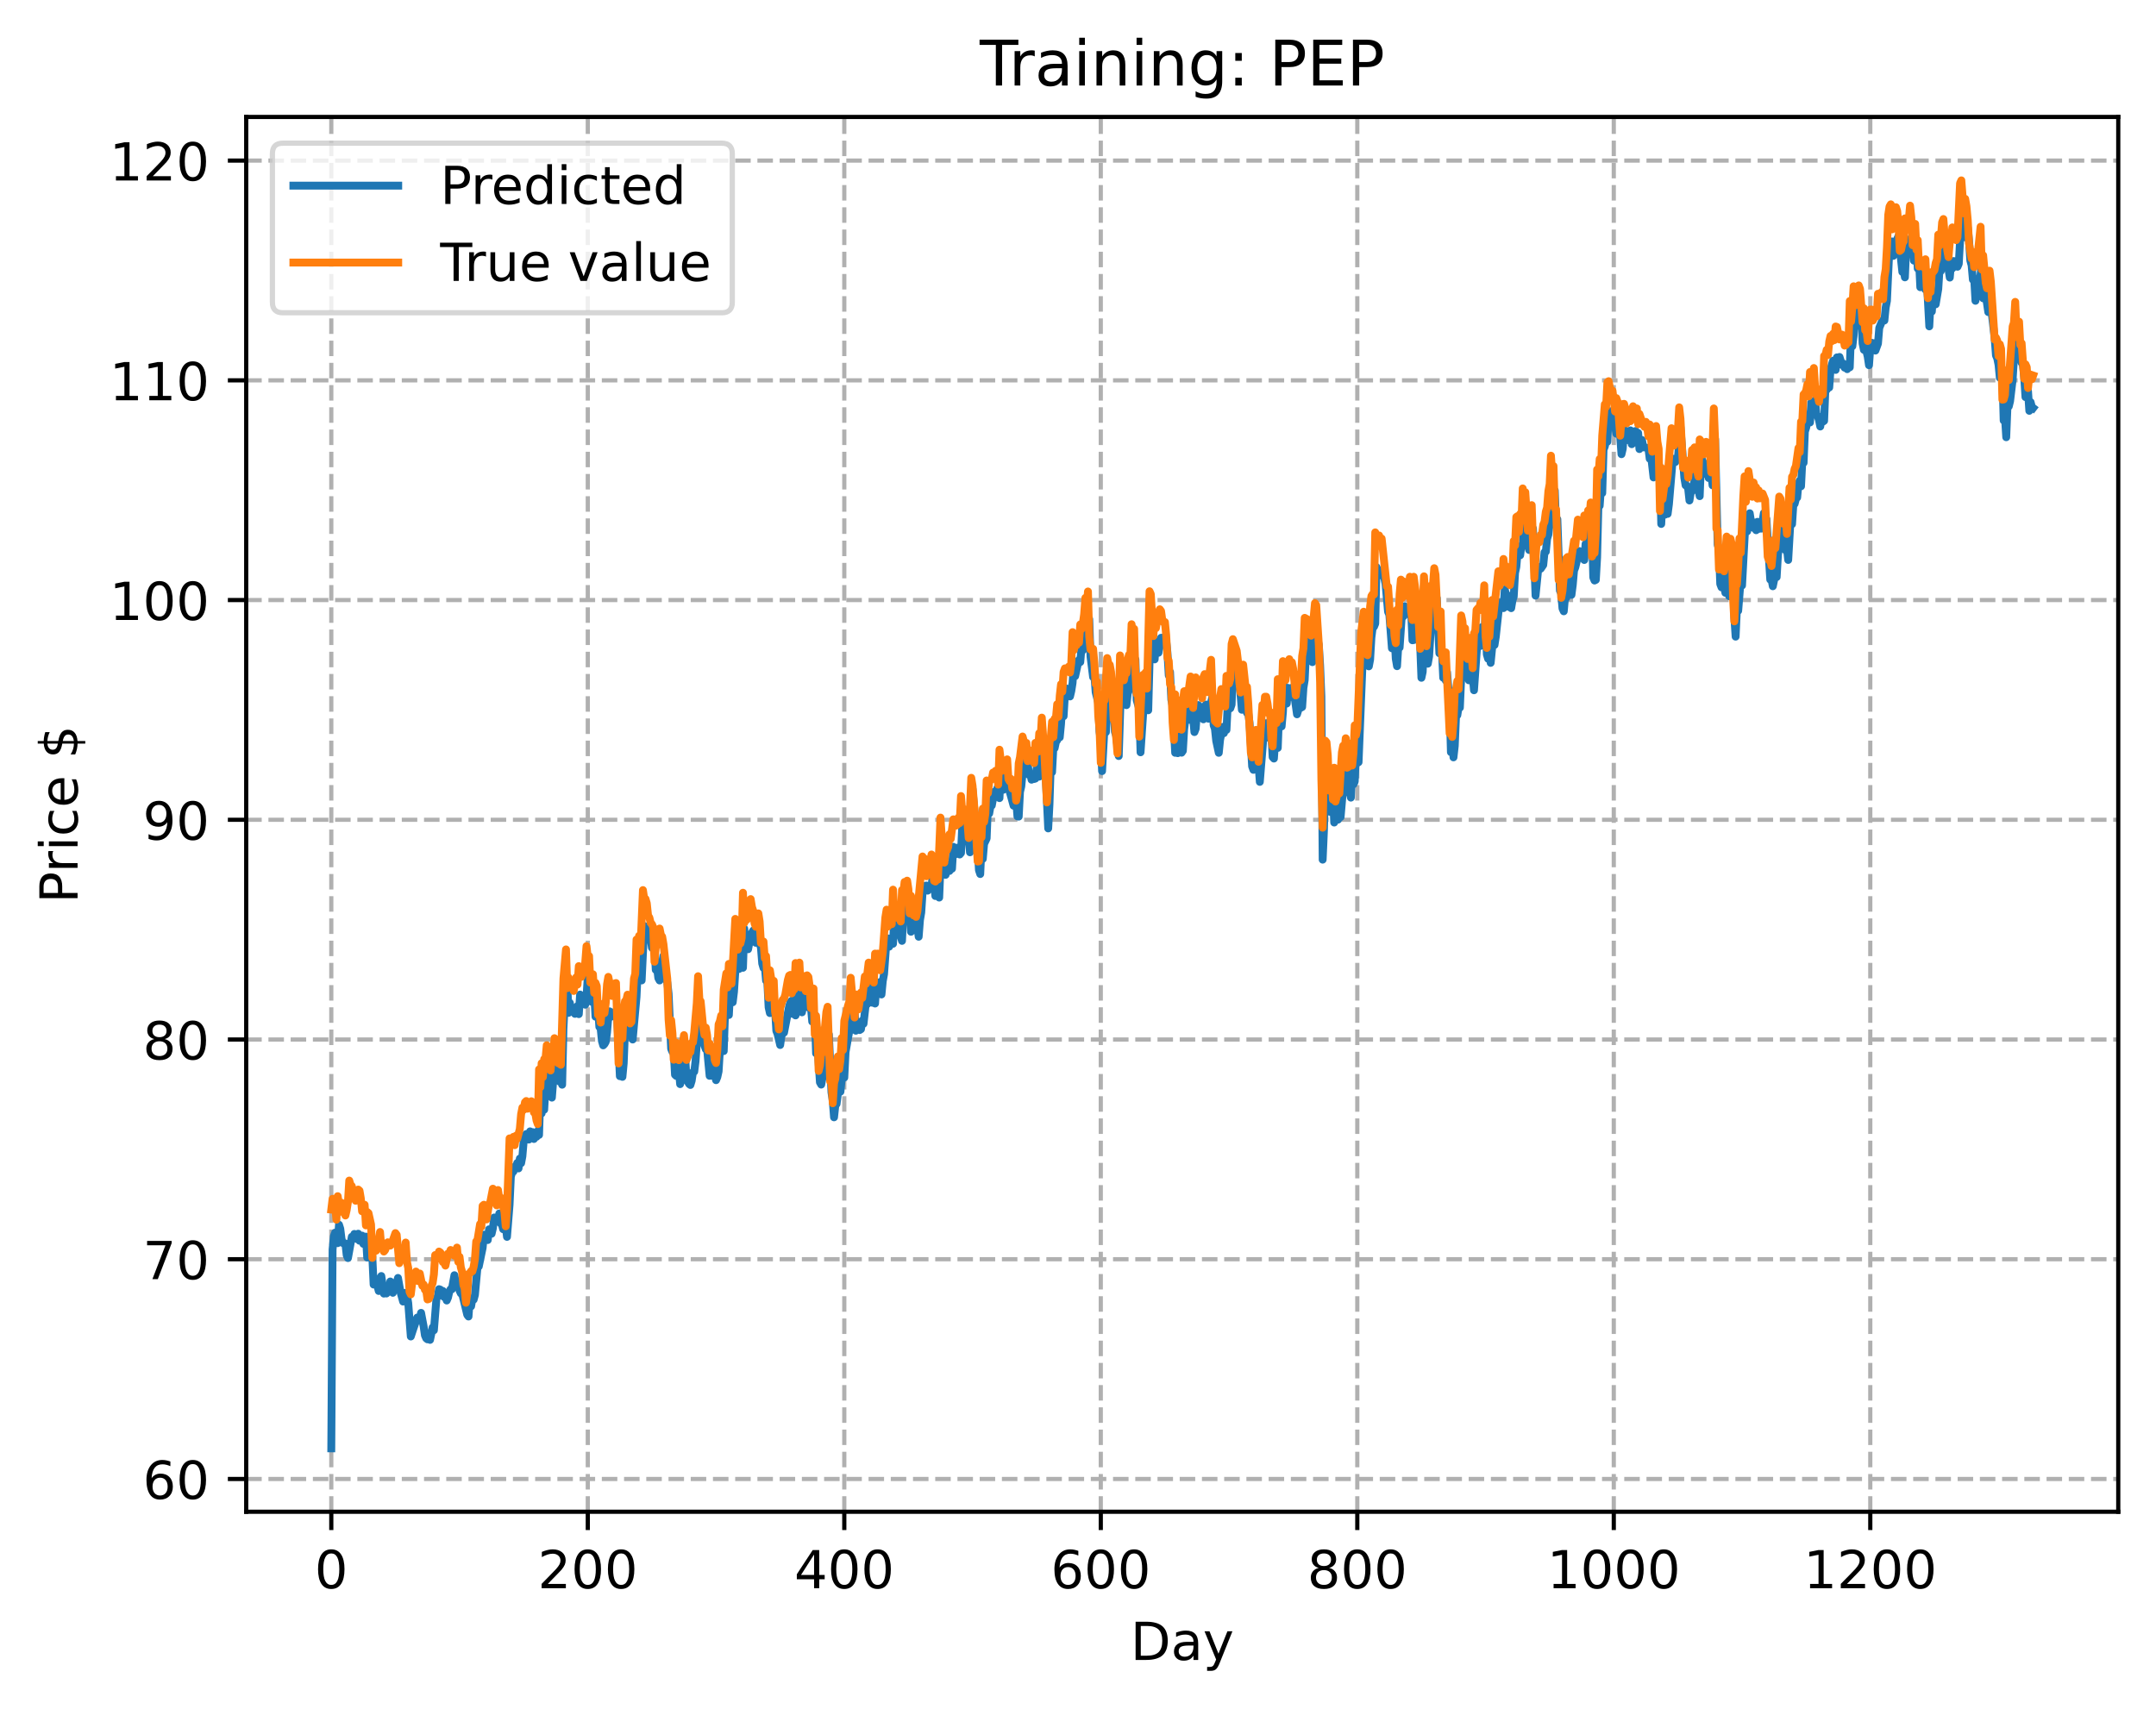 <?xml version="1.0" encoding="utf-8" standalone="no"?>
<!DOCTYPE svg PUBLIC "-//W3C//DTD SVG 1.1//EN"
  "http://www.w3.org/Graphics/SVG/1.1/DTD/svg11.dtd">
<!-- Created with matplotlib (https://matplotlib.org/) -->
<svg height="325.986pt" version="1.1" viewBox="0 0 411.286 325.986" width="411.286pt" xmlns="http://www.w3.org/2000/svg" xmlns:xlink="http://www.w3.org/1999/xlink">
 <defs>
  <style type="text/css">
*{stroke-linecap:butt;stroke-linejoin:round;}
  </style>
 </defs>
 <g id="figure_1">
  <g id="patch_1">
   <path d="M 0 325.986 
L 411.286 325.986 
L 411.286 0 
L 0 0 
z
" style="fill:#ffffff;"/>
  </g>
  <g id="axes_1">
   <g id="patch_2">
    <path d="M 46.966 288.43 
L 404.086 288.43 
L 404.086 22.318 
L 46.966 22.318 
z
" style="fill:#ffffff;"/>
   </g>
   <g id="matplotlib.axis_1">
    <g id="xtick_1">
     <g id="line2d_1">
      <path clip-path="url(#paa86704caa)" d="M 63.198 288.43 
L 63.198 22.318 
" style="fill:none;stroke:#b0b0b0;stroke-dasharray:2.96,1.28;stroke-dashoffset:0;stroke-width:0.8;"/>
     </g>
     <g id="line2d_2">
      <defs>
       <path d="M 0 0 
L 0 3.5 
" id="m30979ef6fd" style="stroke:#000000;stroke-width:0.8;"/>
      </defs>
      <g>
       <use style="stroke:#000000;stroke-width:0.8;" x="63.198" xlink:href="#m30979ef6fd" y="288.43"/>
      </g>
     </g>
     <g id="text_1">
      <!-- 0 -->
      <defs>
       <path d="M 31.781 66.406 
Q 24.172 66.406 20.328 58.906 
Q 16.5 51.422 16.5 36.375 
Q 16.5 21.391 20.328 13.891 
Q 24.172 6.391 31.781 6.391 
Q 39.453 6.391 43.281 13.891 
Q 47.125 21.391 47.125 36.375 
Q 47.125 51.422 43.281 58.906 
Q 39.453 66.406 31.781 66.406 
z
M 31.781 74.219 
Q 44.047 74.219 50.516 64.516 
Q 56.984 54.828 56.984 36.375 
Q 56.984 17.969 50.516 8.266 
Q 44.047 -1.422 31.781 -1.422 
Q 19.531 -1.422 13.062 8.266 
Q 6.594 17.969 6.594 36.375 
Q 6.594 54.828 13.062 64.516 
Q 19.531 74.219 31.781 74.219 
z
" id="DejaVuSans-48"/>
      </defs>
      <g transform="translate(60.017 303.029)scale(0.1 -0.1)">
       <use xlink:href="#DejaVuSans-48"/>
      </g>
     </g>
    </g>
    <g id="xtick_2">
     <g id="line2d_3">
      <path clip-path="url(#paa86704caa)" d="M 112.129 288.43 
L 112.129 22.318 
" style="fill:none;stroke:#b0b0b0;stroke-dasharray:2.96,1.28;stroke-dashoffset:0;stroke-width:0.8;"/>
     </g>
     <g id="line2d_4">
      <g>
       <use style="stroke:#000000;stroke-width:0.8;" x="112.129" xlink:href="#m30979ef6fd" y="288.43"/>
      </g>
     </g>
     <g id="text_2">
      <!-- 200 -->
      <defs>
       <path d="M 19.188 8.297 
L 53.609 8.297 
L 53.609 0 
L 7.328 0 
L 7.328 8.297 
Q 12.938 14.109 22.625 23.891 
Q 32.328 33.688 34.812 36.531 
Q 39.547 41.844 41.422 45.531 
Q 43.312 49.219 43.312 52.781 
Q 43.312 58.594 39.234 62.25 
Q 35.156 65.922 28.609 65.922 
Q 23.969 65.922 18.812 64.312 
Q 13.672 62.703 7.812 59.422 
L 7.812 69.391 
Q 13.766 71.781 18.938 73 
Q 24.125 74.219 28.422 74.219 
Q 39.75 74.219 46.484 68.547 
Q 53.219 62.891 53.219 53.422 
Q 53.219 48.922 51.531 44.891 
Q 49.859 40.875 45.406 35.406 
Q 44.188 33.984 37.641 27.219 
Q 31.109 20.453 19.188 8.297 
z
" id="DejaVuSans-50"/>
      </defs>
      <g transform="translate(102.585 303.029)scale(0.1 -0.1)">
       <use xlink:href="#DejaVuSans-50"/>
       <use x="63.623" xlink:href="#DejaVuSans-48"/>
       <use x="127.246" xlink:href="#DejaVuSans-48"/>
      </g>
     </g>
    </g>
    <g id="xtick_3">
     <g id="line2d_5">
      <path clip-path="url(#paa86704caa)" d="M 161.06 288.43 
L 161.06 22.318 
" style="fill:none;stroke:#b0b0b0;stroke-dasharray:2.96,1.28;stroke-dashoffset:0;stroke-width:0.8;"/>
     </g>
     <g id="line2d_6">
      <g>
       <use style="stroke:#000000;stroke-width:0.8;" x="161.06" xlink:href="#m30979ef6fd" y="288.43"/>
      </g>
     </g>
     <g id="text_3">
      <!-- 400 -->
      <defs>
       <path d="M 37.797 64.312 
L 12.891 25.391 
L 37.797 25.391 
z
M 35.203 72.906 
L 47.609 72.906 
L 47.609 25.391 
L 58.016 25.391 
L 58.016 17.188 
L 47.609 17.188 
L 47.609 0 
L 37.797 0 
L 37.797 17.188 
L 4.891 17.188 
L 4.891 26.703 
z
" id="DejaVuSans-52"/>
      </defs>
      <g transform="translate(151.516 303.029)scale(0.1 -0.1)">
       <use xlink:href="#DejaVuSans-52"/>
       <use x="63.623" xlink:href="#DejaVuSans-48"/>
       <use x="127.246" xlink:href="#DejaVuSans-48"/>
      </g>
     </g>
    </g>
    <g id="xtick_4">
     <g id="line2d_7">
      <path clip-path="url(#paa86704caa)" d="M 209.99 288.43 
L 209.99 22.318 
" style="fill:none;stroke:#b0b0b0;stroke-dasharray:2.96,1.28;stroke-dashoffset:0;stroke-width:0.8;"/>
     </g>
     <g id="line2d_8">
      <g>
       <use style="stroke:#000000;stroke-width:0.8;" x="209.99" xlink:href="#m30979ef6fd" y="288.43"/>
      </g>
     </g>
     <g id="text_4">
      <!-- 600 -->
      <defs>
       <path d="M 33.016 40.375 
Q 26.375 40.375 22.484 35.828 
Q 18.609 31.297 18.609 23.391 
Q 18.609 15.531 22.484 10.953 
Q 26.375 6.391 33.016 6.391 
Q 39.656 6.391 43.531 10.953 
Q 47.406 15.531 47.406 23.391 
Q 47.406 31.297 43.531 35.828 
Q 39.656 40.375 33.016 40.375 
z
M 52.594 71.297 
L 52.594 62.312 
Q 48.875 64.062 45.094 64.984 
Q 41.312 65.922 37.594 65.922 
Q 27.828 65.922 22.672 59.328 
Q 17.531 52.734 16.797 39.406 
Q 19.672 43.656 24.016 45.922 
Q 28.375 48.188 33.594 48.188 
Q 44.578 48.188 50.953 41.516 
Q 57.328 34.859 57.328 23.391 
Q 57.328 12.156 50.688 5.359 
Q 44.047 -1.422 33.016 -1.422 
Q 20.359 -1.422 13.672 8.266 
Q 6.984 17.969 6.984 36.375 
Q 6.984 53.656 15.188 63.938 
Q 23.391 74.219 37.203 74.219 
Q 40.922 74.219 44.703 73.484 
Q 48.484 72.75 52.594 71.297 
z
" id="DejaVuSans-54"/>
      </defs>
      <g transform="translate(200.446 303.029)scale(0.1 -0.1)">
       <use xlink:href="#DejaVuSans-54"/>
       <use x="63.623" xlink:href="#DejaVuSans-48"/>
       <use x="127.246" xlink:href="#DejaVuSans-48"/>
      </g>
     </g>
    </g>
    <g id="xtick_5">
     <g id="line2d_9">
      <path clip-path="url(#paa86704caa)" d="M 258.921 288.43 
L 258.921 22.318 
" style="fill:none;stroke:#b0b0b0;stroke-dasharray:2.96,1.28;stroke-dashoffset:0;stroke-width:0.8;"/>
     </g>
     <g id="line2d_10">
      <g>
       <use style="stroke:#000000;stroke-width:0.8;" x="258.921" xlink:href="#m30979ef6fd" y="288.43"/>
      </g>
     </g>
     <g id="text_5">
      <!-- 800 -->
      <defs>
       <path d="M 31.781 34.625 
Q 24.75 34.625 20.719 30.859 
Q 16.703 27.094 16.703 20.516 
Q 16.703 13.922 20.719 10.156 
Q 24.75 6.391 31.781 6.391 
Q 38.812 6.391 42.859 10.172 
Q 46.922 13.969 46.922 20.516 
Q 46.922 27.094 42.891 30.859 
Q 38.875 34.625 31.781 34.625 
z
M 21.922 38.812 
Q 15.578 40.375 12.031 44.719 
Q 8.5 49.078 8.5 55.328 
Q 8.5 64.062 14.719 69.141 
Q 20.953 74.219 31.781 74.219 
Q 42.672 74.219 48.875 69.141 
Q 55.078 64.062 55.078 55.328 
Q 55.078 49.078 51.531 44.719 
Q 48 40.375 41.703 38.812 
Q 48.828 37.156 52.797 32.312 
Q 56.781 27.484 56.781 20.516 
Q 56.781 9.906 50.312 4.234 
Q 43.844 -1.422 31.781 -1.422 
Q 19.734 -1.422 13.25 4.234 
Q 6.781 9.906 6.781 20.516 
Q 6.781 27.484 10.781 32.312 
Q 14.797 37.156 21.922 38.812 
z
M 18.312 54.391 
Q 18.312 48.734 21.844 45.562 
Q 25.391 42.391 31.781 42.391 
Q 38.141 42.391 41.719 45.562 
Q 45.312 48.734 45.312 54.391 
Q 45.312 60.062 41.719 63.234 
Q 38.141 66.406 31.781 66.406 
Q 25.391 66.406 21.844 63.234 
Q 18.312 60.062 18.312 54.391 
z
" id="DejaVuSans-56"/>
      </defs>
      <g transform="translate(249.377 303.029)scale(0.1 -0.1)">
       <use xlink:href="#DejaVuSans-56"/>
       <use x="63.623" xlink:href="#DejaVuSans-48"/>
       <use x="127.246" xlink:href="#DejaVuSans-48"/>
      </g>
     </g>
    </g>
    <g id="xtick_6">
     <g id="line2d_11">
      <path clip-path="url(#paa86704caa)" d="M 307.851 288.43 
L 307.851 22.318 
" style="fill:none;stroke:#b0b0b0;stroke-dasharray:2.96,1.28;stroke-dashoffset:0;stroke-width:0.8;"/>
     </g>
     <g id="line2d_12">
      <g>
       <use style="stroke:#000000;stroke-width:0.8;" x="307.851" xlink:href="#m30979ef6fd" y="288.43"/>
      </g>
     </g>
     <g id="text_6">
      <!-- 1000 -->
      <defs>
       <path d="M 12.406 8.297 
L 28.516 8.297 
L 28.516 63.922 
L 10.984 60.406 
L 10.984 69.391 
L 28.422 72.906 
L 38.281 72.906 
L 38.281 8.297 
L 54.391 8.297 
L 54.391 0 
L 12.406 0 
z
" id="DejaVuSans-49"/>
      </defs>
      <g transform="translate(295.126 303.029)scale(0.1 -0.1)">
       <use xlink:href="#DejaVuSans-49"/>
       <use x="63.623" xlink:href="#DejaVuSans-48"/>
       <use x="127.246" xlink:href="#DejaVuSans-48"/>
       <use x="190.869" xlink:href="#DejaVuSans-48"/>
      </g>
     </g>
    </g>
    <g id="xtick_7">
     <g id="line2d_13">
      <path clip-path="url(#paa86704caa)" d="M 356.782 288.43 
L 356.782 22.318 
" style="fill:none;stroke:#b0b0b0;stroke-dasharray:2.96,1.28;stroke-dashoffset:0;stroke-width:0.8;"/>
     </g>
     <g id="line2d_14">
      <g>
       <use style="stroke:#000000;stroke-width:0.8;" x="356.782" xlink:href="#m30979ef6fd" y="288.43"/>
      </g>
     </g>
     <g id="text_7">
      <!-- 1200 -->
      <g transform="translate(344.057 303.029)scale(0.1 -0.1)">
       <use xlink:href="#DejaVuSans-49"/>
       <use x="63.623" xlink:href="#DejaVuSans-50"/>
       <use x="127.246" xlink:href="#DejaVuSans-48"/>
       <use x="190.869" xlink:href="#DejaVuSans-48"/>
      </g>
     </g>
    </g>
    <g id="text_8">
     <!-- Day -->
     <defs>
      <path d="M 19.672 64.797 
L 19.672 8.109 
L 31.594 8.109 
Q 46.688 8.109 53.688 14.938 
Q 60.688 21.781 60.688 36.531 
Q 60.688 51.172 53.688 57.984 
Q 46.688 64.797 31.594 64.797 
z
M 9.812 72.906 
L 30.078 72.906 
Q 51.266 72.906 61.172 64.094 
Q 71.094 55.281 71.094 36.531 
Q 71.094 17.672 61.125 8.828 
Q 51.172 0 30.078 0 
L 9.812 0 
z
" id="DejaVuSans-68"/>
      <path d="M 34.281 27.484 
Q 23.391 27.484 19.188 25 
Q 14.984 22.516 14.984 16.5 
Q 14.984 11.719 18.141 8.906 
Q 21.297 6.109 26.703 6.109 
Q 34.188 6.109 38.703 11.406 
Q 43.219 16.703 43.219 25.484 
L 43.219 27.484 
z
M 52.203 31.203 
L 52.203 0 
L 43.219 0 
L 43.219 8.297 
Q 40.141 3.328 35.547 0.953 
Q 30.953 -1.422 24.312 -1.422 
Q 15.922 -1.422 10.953 3.297 
Q 6 8.016 6 15.922 
Q 6 25.141 12.172 29.828 
Q 18.359 34.516 30.609 34.516 
L 43.219 34.516 
L 43.219 35.406 
Q 43.219 41.609 39.141 45 
Q 35.062 48.391 27.688 48.391 
Q 23 48.391 18.547 47.266 
Q 14.109 46.141 10.016 43.891 
L 10.016 52.203 
Q 14.938 54.109 19.578 55.047 
Q 24.219 56 28.609 56 
Q 40.484 56 46.344 49.844 
Q 52.203 43.703 52.203 31.203 
z
" id="DejaVuSans-97"/>
      <path d="M 32.172 -5.078 
Q 28.375 -14.844 24.75 -17.812 
Q 21.141 -20.797 15.094 -20.797 
L 7.906 -20.797 
L 7.906 -13.281 
L 13.188 -13.281 
Q 16.891 -13.281 18.938 -11.516 
Q 21 -9.766 23.484 -3.219 
L 25.094 0.875 
L 2.984 54.688 
L 12.5 54.688 
L 29.594 11.922 
L 46.688 54.688 
L 56.203 54.688 
z
" id="DejaVuSans-121"/>
     </defs>
     <g transform="translate(215.652 316.707)scale(0.1 -0.1)">
      <use xlink:href="#DejaVuSans-68"/>
      <use x="77.002" xlink:href="#DejaVuSans-97"/>
      <use x="138.281" xlink:href="#DejaVuSans-121"/>
     </g>
    </g>
   </g>
   <g id="matplotlib.axis_2">
    <g id="ytick_1">
     <g id="line2d_15">
      <path clip-path="url(#paa86704caa)" d="M 46.966 282.176 
L 404.086 282.176 
" style="fill:none;stroke:#b0b0b0;stroke-dasharray:2.96,1.28;stroke-dashoffset:0;stroke-width:0.8;"/>
     </g>
     <g id="line2d_16">
      <defs>
       <path d="M 0 0 
L -3.5 0 
" id="m8fada50531" style="stroke:#000000;stroke-width:0.8;"/>
      </defs>
      <g>
       <use style="stroke:#000000;stroke-width:0.8;" x="46.966" xlink:href="#m8fada50531" y="282.176"/>
      </g>
     </g>
     <g id="text_9">
      <!-- 60 -->
      <g transform="translate(27.241 285.975)scale(0.1 -0.1)">
       <use xlink:href="#DejaVuSans-54"/>
       <use x="63.623" xlink:href="#DejaVuSans-48"/>
      </g>
     </g>
    </g>
    <g id="ytick_2">
     <g id="line2d_17">
      <path clip-path="url(#paa86704caa)" d="M 46.966 240.254 
L 404.086 240.254 
" style="fill:none;stroke:#b0b0b0;stroke-dasharray:2.96,1.28;stroke-dashoffset:0;stroke-width:0.8;"/>
     </g>
     <g id="line2d_18">
      <g>
       <use style="stroke:#000000;stroke-width:0.8;" x="46.966" xlink:href="#m8fada50531" y="240.254"/>
      </g>
     </g>
     <g id="text_10">
      <!-- 70 -->
      <defs>
       <path d="M 8.203 72.906 
L 55.078 72.906 
L 55.078 68.703 
L 28.609 0 
L 18.312 0 
L 43.219 64.594 
L 8.203 64.594 
z
" id="DejaVuSans-55"/>
      </defs>
      <g transform="translate(27.241 244.053)scale(0.1 -0.1)">
       <use xlink:href="#DejaVuSans-55"/>
       <use x="63.623" xlink:href="#DejaVuSans-48"/>
      </g>
     </g>
    </g>
    <g id="ytick_3">
     <g id="line2d_19">
      <path clip-path="url(#paa86704caa)" d="M 46.966 198.331 
L 404.086 198.331 
" style="fill:none;stroke:#b0b0b0;stroke-dasharray:2.96,1.28;stroke-dashoffset:0;stroke-width:0.8;"/>
     </g>
     <g id="line2d_20">
      <g>
       <use style="stroke:#000000;stroke-width:0.8;" x="46.966" xlink:href="#m8fada50531" y="198.331"/>
      </g>
     </g>
     <g id="text_11">
      <!-- 80 -->
      <g transform="translate(27.241 202.13)scale(0.1 -0.1)">
       <use xlink:href="#DejaVuSans-56"/>
       <use x="63.623" xlink:href="#DejaVuSans-48"/>
      </g>
     </g>
    </g>
    <g id="ytick_4">
     <g id="line2d_21">
      <path clip-path="url(#paa86704caa)" d="M 46.966 156.409 
L 404.086 156.409 
" style="fill:none;stroke:#b0b0b0;stroke-dasharray:2.96,1.28;stroke-dashoffset:0;stroke-width:0.8;"/>
     </g>
     <g id="line2d_22">
      <g>
       <use style="stroke:#000000;stroke-width:0.8;" x="46.966" xlink:href="#m8fada50531" y="156.409"/>
      </g>
     </g>
     <g id="text_12">
      <!-- 90 -->
      <defs>
       <path d="M 10.984 1.516 
L 10.984 10.5 
Q 14.703 8.734 18.5 7.812 
Q 22.312 6.891 25.984 6.891 
Q 35.75 6.891 40.891 13.453 
Q 46.047 20.016 46.781 33.406 
Q 43.953 29.203 39.594 26.953 
Q 35.25 24.703 29.984 24.703 
Q 19.047 24.703 12.672 31.312 
Q 6.297 37.938 6.297 49.422 
Q 6.297 60.641 12.938 67.422 
Q 19.578 74.219 30.609 74.219 
Q 43.266 74.219 49.922 64.516 
Q 56.594 54.828 56.594 36.375 
Q 56.594 19.141 48.406 8.859 
Q 40.234 -1.422 26.422 -1.422 
Q 22.703 -1.422 18.891 -0.688 
Q 15.094 0.047 10.984 1.516 
z
M 30.609 32.422 
Q 37.25 32.422 41.125 36.953 
Q 45.016 41.5 45.016 49.422 
Q 45.016 57.281 41.125 61.844 
Q 37.25 66.406 30.609 66.406 
Q 23.969 66.406 20.094 61.844 
Q 16.219 57.281 16.219 49.422 
Q 16.219 41.5 20.094 36.953 
Q 23.969 32.422 30.609 32.422 
z
" id="DejaVuSans-57"/>
      </defs>
      <g transform="translate(27.241 160.208)scale(0.1 -0.1)">
       <use xlink:href="#DejaVuSans-57"/>
       <use x="63.623" xlink:href="#DejaVuSans-48"/>
      </g>
     </g>
    </g>
    <g id="ytick_5">
     <g id="line2d_23">
      <path clip-path="url(#paa86704caa)" d="M 46.966 114.486 
L 404.086 114.486 
" style="fill:none;stroke:#b0b0b0;stroke-dasharray:2.96,1.28;stroke-dashoffset:0;stroke-width:0.8;"/>
     </g>
     <g id="line2d_24">
      <g>
       <use style="stroke:#000000;stroke-width:0.8;" x="46.966" xlink:href="#m8fada50531" y="114.486"/>
      </g>
     </g>
     <g id="text_13">
      <!-- 100 -->
      <g transform="translate(20.878 118.285)scale(0.1 -0.1)">
       <use xlink:href="#DejaVuSans-49"/>
       <use x="63.623" xlink:href="#DejaVuSans-48"/>
       <use x="127.246" xlink:href="#DejaVuSans-48"/>
      </g>
     </g>
    </g>
    <g id="ytick_6">
     <g id="line2d_25">
      <path clip-path="url(#paa86704caa)" d="M 46.966 72.564 
L 404.086 72.564 
" style="fill:none;stroke:#b0b0b0;stroke-dasharray:2.96,1.28;stroke-dashoffset:0;stroke-width:0.8;"/>
     </g>
     <g id="line2d_26">
      <g>
       <use style="stroke:#000000;stroke-width:0.8;" x="46.966" xlink:href="#m8fada50531" y="72.564"/>
      </g>
     </g>
     <g id="text_14">
      <!-- 110 -->
      <g transform="translate(20.878 76.363)scale(0.1 -0.1)">
       <use xlink:href="#DejaVuSans-49"/>
       <use x="63.623" xlink:href="#DejaVuSans-49"/>
       <use x="127.246" xlink:href="#DejaVuSans-48"/>
      </g>
     </g>
    </g>
    <g id="ytick_7">
     <g id="line2d_27">
      <path clip-path="url(#paa86704caa)" d="M 46.966 30.641 
L 404.086 30.641 
" style="fill:none;stroke:#b0b0b0;stroke-dasharray:2.96,1.28;stroke-dashoffset:0;stroke-width:0.8;"/>
     </g>
     <g id="line2d_28">
      <g>
       <use style="stroke:#000000;stroke-width:0.8;" x="46.966" xlink:href="#m8fada50531" y="30.641"/>
      </g>
     </g>
     <g id="text_15">
      <!-- 120 -->
      <g transform="translate(20.878 34.44)scale(0.1 -0.1)">
       <use xlink:href="#DejaVuSans-49"/>
       <use x="63.623" xlink:href="#DejaVuSans-50"/>
       <use x="127.246" xlink:href="#DejaVuSans-48"/>
      </g>
     </g>
    </g>
    <g id="text_16">
     <!-- Price $ -->
     <defs>
      <path d="M 19.672 64.797 
L 19.672 37.406 
L 32.078 37.406 
Q 38.969 37.406 42.719 40.969 
Q 46.484 44.531 46.484 51.125 
Q 46.484 57.672 42.719 61.234 
Q 38.969 64.797 32.078 64.797 
z
M 9.812 72.906 
L 32.078 72.906 
Q 44.344 72.906 50.609 67.359 
Q 56.891 61.812 56.891 51.125 
Q 56.891 40.328 50.609 34.812 
Q 44.344 29.297 32.078 29.297 
L 19.672 29.297 
L 19.672 0 
L 9.812 0 
z
" id="DejaVuSans-80"/>
      <path d="M 41.109 46.297 
Q 39.594 47.172 37.812 47.578 
Q 36.031 48 33.891 48 
Q 26.266 48 22.188 43.047 
Q 18.109 38.094 18.109 28.812 
L 18.109 0 
L 9.078 0 
L 9.078 54.688 
L 18.109 54.688 
L 18.109 46.188 
Q 20.953 51.172 25.484 53.578 
Q 30.031 56 36.531 56 
Q 37.453 56 38.578 55.875 
Q 39.703 55.766 41.062 55.516 
z
" id="DejaVuSans-114"/>
      <path d="M 9.422 54.688 
L 18.406 54.688 
L 18.406 0 
L 9.422 0 
z
M 9.422 75.984 
L 18.406 75.984 
L 18.406 64.594 
L 9.422 64.594 
z
" id="DejaVuSans-105"/>
      <path d="M 48.781 52.594 
L 48.781 44.188 
Q 44.969 46.297 41.141 47.344 
Q 37.312 48.391 33.406 48.391 
Q 24.656 48.391 19.812 42.844 
Q 14.984 37.312 14.984 27.297 
Q 14.984 17.281 19.812 11.734 
Q 24.656 6.203 33.406 6.203 
Q 37.312 6.203 41.141 7.25 
Q 44.969 8.297 48.781 10.406 
L 48.781 2.094 
Q 45.016 0.344 40.984 -0.531 
Q 36.969 -1.422 32.422 -1.422 
Q 20.062 -1.422 12.781 6.344 
Q 5.516 14.109 5.516 27.297 
Q 5.516 40.672 12.859 48.328 
Q 20.219 56 33.016 56 
Q 37.156 56 41.109 55.141 
Q 45.062 54.297 48.781 52.594 
z
" id="DejaVuSans-99"/>
      <path d="M 56.203 29.594 
L 56.203 25.203 
L 14.891 25.203 
Q 15.484 15.922 20.484 11.062 
Q 25.484 6.203 34.422 6.203 
Q 39.594 6.203 44.453 7.469 
Q 49.312 8.734 54.109 11.281 
L 54.109 2.781 
Q 49.266 0.734 44.188 -0.344 
Q 39.109 -1.422 33.891 -1.422 
Q 20.797 -1.422 13.156 6.188 
Q 5.516 13.812 5.516 26.812 
Q 5.516 40.234 12.766 48.109 
Q 20.016 56 32.328 56 
Q 43.359 56 49.781 48.891 
Q 56.203 41.797 56.203 29.594 
z
M 47.219 32.234 
Q 47.125 39.594 43.094 43.984 
Q 39.062 48.391 32.422 48.391 
Q 24.906 48.391 20.391 44.141 
Q 15.875 39.891 15.188 32.172 
z
" id="DejaVuSans-101"/>
      <path id="DejaVuSans-32"/>
      <path d="M 33.797 -14.703 
L 28.906 -14.703 
L 28.859 0 
Q 23.734 0.094 18.609 1.188 
Q 13.484 2.297 8.297 4.5 
L 8.297 13.281 
Q 13.281 10.156 18.375 8.562 
Q 23.484 6.984 28.906 6.938 
L 28.906 29.203 
Q 18.109 30.953 13.203 35.156 
Q 8.297 39.359 8.297 46.688 
Q 8.297 54.641 13.625 59.219 
Q 18.953 63.812 28.906 64.5 
L 28.906 75.984 
L 33.797 75.984 
L 33.797 64.656 
Q 38.328 64.453 42.578 63.688 
Q 46.828 62.938 50.875 61.625 
L 50.875 53.078 
Q 46.828 55.125 42.547 56.25 
Q 38.281 57.375 33.797 57.562 
L 33.797 36.719 
Q 44.875 35.016 50.094 30.609 
Q 55.328 26.219 55.328 18.609 
Q 55.328 10.359 49.781 5.594 
Q 44.234 0.828 33.797 0.094 
z
M 28.906 37.594 
L 28.906 57.625 
Q 23.25 56.984 20.266 54.391 
Q 17.281 51.812 17.281 47.516 
Q 17.281 43.312 20.031 40.969 
Q 22.797 38.625 28.906 37.594 
z
M 33.797 28.219 
L 33.797 7.078 
Q 39.984 7.906 43.141 10.594 
Q 46.297 13.281 46.297 17.672 
Q 46.297 21.969 43.281 24.5 
Q 40.281 27.047 33.797 28.219 
z
" id="DejaVuSans-36"/>
     </defs>
     <g transform="translate(14.798 172.342)rotate(-90)scale(0.1 -0.1)">
      <use xlink:href="#DejaVuSans-80"/>
      <use x="58.553" xlink:href="#DejaVuSans-114"/>
      <use x="99.666" xlink:href="#DejaVuSans-105"/>
      <use x="127.449" xlink:href="#DejaVuSans-99"/>
      <use x="182.43" xlink:href="#DejaVuSans-101"/>
      <use x="243.953" xlink:href="#DejaVuSans-32"/>
      <use x="275.74" xlink:href="#DejaVuSans-36"/>
     </g>
    </g>
   </g>
   <g id="line2d_29">
    <path clip-path="url(#paa86704caa)" d="M 63.198 276.334 
L 63.443 238.394 
L 63.688 235.856 
L 63.932 235.176 
L 64.177 235.985 
L 64.422 237.182 
L 64.666 233.666 
L 64.911 234.434 
L 65.156 236.409 
L 65.4 237.166 
L 65.89 237.252 
L 66.134 239.481 
L 66.379 240.031 
L 67.113 235.969 
L 67.357 236.342 
L 67.602 235.426 
L 68.091 236.403 
L 68.336 235.384 
L 68.581 236.729 
L 68.825 235.901 
L 69.07 235.747 
L 69.315 237.326 
L 69.559 236.214 
L 69.804 235.938 
L 70.049 239.928 
L 70.538 238.116 
L 70.783 238.771 
L 71.027 239.815 
L 71.272 245.085 
L 71.517 243.855 
L 71.761 244.421 
L 72.251 246.313 
L 72.74 243.456 
L 73.229 246.812 
L 73.474 245.964 
L 73.718 246.788 
L 73.963 246.416 
L 74.208 246.384 
L 74.452 244.502 
L 74.942 246.657 
L 75.186 244.775 
L 75.431 245.056 
L 75.676 244.777 
L 75.92 243.825 
L 76.41 246.571 
L 76.899 248.334 
L 77.144 246.673 
L 77.388 247.735 
L 77.633 247.153 
L 77.878 248.642 
L 78.367 254.994 
L 78.856 253.497 
L 79.59 251.386 
L 80.079 251.634 
L 80.324 250.485 
L 80.813 253.067 
L 81.058 254.774 
L 81.303 255.34 
L 81.547 255.538 
L 81.792 255.413 
L 82.037 255.639 
L 82.526 253.283 
L 82.771 253.811 
L 83.26 247.708 
L 83.505 247.386 
L 83.749 245.966 
L 83.994 246.054 
L 84.239 247.01 
L 84.483 246.307 
L 84.728 247.475 
L 84.972 247.018 
L 85.217 248.131 
L 85.462 247.563 
L 85.706 246.471 
L 85.951 245.981 
L 86.196 245.993 
L 86.685 243.303 
L 86.93 244.895 
L 87.174 245.303 
L 87.419 244.558 
L 87.664 246.243 
L 87.908 246.775 
L 88.153 246.784 
L 89.132 250.864 
L 89.376 251.183 
L 89.621 247.793 
L 89.866 249.242 
L 90.11 247.804 
L 90.355 247.966 
L 90.599 247.057 
L 91.089 241.756 
L 91.333 241.634 
L 92.067 238.097 
L 92.312 235.568 
L 92.557 235.751 
L 92.801 236.312 
L 93.046 236.591 
L 93.291 234.549 
L 93.78 235.392 
L 94.025 234.345 
L 94.269 232.29 
L 94.514 232.71 
L 95.003 232.853 
L 95.248 231.522 
L 95.493 233.41 
L 95.737 233.595 
L 95.982 234.527 
L 96.227 234.045 
L 96.471 233.917 
L 96.716 235.987 
L 97.205 229.865 
L 97.45 224.502 
L 97.694 223.675 
L 97.939 223.536 
L 98.184 222.584 
L 98.428 222.649 
L 98.673 221.877 
L 98.918 222.929 
L 99.162 221.049 
L 99.407 221.926 
L 99.652 220.627 
L 99.896 217.777 
L 100.141 216.721 
L 100.386 216.368 
L 100.875 217.427 
L 101.12 215.857 
L 101.364 216.877 
L 101.609 215.997 
L 101.854 217.312 
L 102.098 216.532 
L 102.343 216.894 
L 102.587 215.802 
L 102.832 216.539 
L 103.077 208.857 
L 103.321 212.427 
L 103.566 209.132 
L 103.811 211.727 
L 104.055 207.508 
L 104.3 206.62 
L 104.545 204.044 
L 104.789 206.915 
L 105.034 206.822 
L 105.279 209.421 
L 105.523 206.323 
L 105.768 206.014 
L 106.013 202.915 
L 106.257 202.341 
L 106.747 206.357 
L 106.991 204.165 
L 107.236 206.957 
L 107.481 196.362 
L 107.725 191.291 
L 107.97 191.385 
L 108.215 187.971 
L 108.459 193.247 
L 108.704 191.336 
L 108.948 192.715 
L 109.438 192.622 
L 109.682 193.437 
L 109.927 192.377 
L 110.172 191.936 
L 110.416 193.491 
L 110.661 189.758 
L 111.395 190.485 
L 111.64 191.692 
L 111.884 190.252 
L 112.129 186.279 
L 112.618 187.562 
L 112.863 191.136 
L 113.108 190.674 
L 113.352 189.626 
L 113.597 193.977 
L 114.086 192.216 
L 114.331 195.924 
L 114.575 196.142 
L 114.82 198.596 
L 115.065 199.449 
L 115.309 199.2 
L 115.554 198.773 
L 115.799 196.998 
L 116.043 194.081 
L 116.288 192.959 
L 116.533 194.012 
L 116.777 193.172 
L 117.022 193.839 
L 117.511 192.922 
L 117.756 194.313 
L 118.245 205.326 
L 118.49 202.255 
L 118.735 205.461 
L 118.979 202.867 
L 119.224 196.614 
L 119.469 194.864 
L 119.713 194.831 
L 119.958 194.575 
L 120.692 198.332 
L 121.426 190.197 
L 121.67 184.918 
L 121.915 186.256 
L 122.16 184.188 
L 122.404 187.061 
L 122.894 176.667 
L 123.138 177.625 
L 123.383 176.783 
L 123.628 177.053 
L 123.872 177.08 
L 124.362 180.805 
L 124.606 181.072 
L 124.851 180.257 
L 125.096 185.048 
L 125.34 184.604 
L 125.585 186.62 
L 125.83 187.069 
L 126.074 184.389 
L 126.319 184.57 
L 126.563 182.354 
L 126.808 183.71 
L 127.053 186.662 
L 127.297 187.44 
L 127.542 189.592 
L 128.031 200.111 
L 128.276 200.686 
L 128.521 200.591 
L 128.765 205.055 
L 129.01 205.281 
L 129.255 202.731 
L 129.499 204.138 
L 129.744 206.845 
L 129.989 205.887 
L 130.233 205.471 
L 130.478 204.394 
L 130.723 201.905 
L 130.967 205.952 
L 131.457 206.817 
L 131.701 207.007 
L 131.946 206.21 
L 132.191 204.555 
L 132.435 204.466 
L 132.68 202.509 
L 133.414 192.168 
L 133.658 196.095 
L 133.903 195.01 
L 134.392 199.482 
L 134.637 200.189 
L 134.882 200.117 
L 135.371 205.262 
L 135.616 203.646 
L 135.86 205.262 
L 136.35 203.795 
L 136.594 206.09 
L 136.839 205.505 
L 137.084 204.409 
L 137.328 200.395 
L 137.573 199.497 
L 138.062 200.543 
L 138.307 193.287 
L 138.551 192.77 
L 138.796 191.89 
L 139.041 193.659 
L 139.285 188.968 
L 139.53 189.816 
L 139.775 191.231 
L 140.019 189.227 
L 140.509 181.707 
L 140.753 183.801 
L 140.998 184.868 
L 141.243 183.875 
L 141.487 184.458 
L 141.732 184.647 
L 141.977 177.178 
L 142.221 180.892 
L 142.711 181.109 
L 142.955 179.837 
L 143.2 179.263 
L 143.445 177.982 
L 143.689 177.542 
L 143.934 177.565 
L 144.178 179.881 
L 144.423 179.789 
L 144.668 178.107 
L 144.912 180.012 
L 145.157 180.8 
L 145.402 183.834 
L 145.646 184.677 
L 145.891 184.278 
L 146.136 187.104 
L 146.38 187.271 
L 146.625 192.187 
L 146.87 193.29 
L 147.114 189.139 
L 147.359 190.402 
L 147.604 192.331 
L 147.848 192.532 
L 148.093 196.672 
L 148.338 197.292 
L 148.827 199.384 
L 149.072 197.684 
L 149.316 197.104 
L 149.561 197.027 
L 150.539 192.008 
L 150.784 191.206 
L 151.029 190.919 
L 151.273 193.46 
L 151.518 192.423 
L 151.763 193.736 
L 152.007 188.837 
L 152.252 190.284 
L 152.497 190.178 
L 152.741 188.502 
L 152.986 193.147 
L 153.231 191.589 
L 153.475 191.188 
L 153.72 191.276 
L 153.965 192.162 
L 154.209 190.135 
L 154.454 189.563 
L 154.943 194.911 
L 155.188 193.249 
L 155.433 193.602 
L 155.677 200.976 
L 155.922 198.932 
L 156.411 206.497 
L 156.656 206.934 
L 156.9 205.627 
L 157.145 205.388 
L 157.634 201.034 
L 158.124 197.375 
L 158.613 208.414 
L 158.858 210.027 
L 159.102 213.177 
L 159.347 210.95 
L 159.592 210.618 
L 160.081 206.723 
L 160.326 208.29 
L 160.815 203.305 
L 161.06 205.603 
L 161.304 200.714 
L 162.038 196.585 
L 162.283 196.567 
L 162.527 192.569 
L 162.772 195.588 
L 163.017 193.078 
L 163.261 196.655 
L 163.506 194.977 
L 163.995 196.525 
L 164.24 196.367 
L 164.485 194.723 
L 164.729 195.329 
L 165.219 191.006 
L 165.463 191.565 
L 165.708 190.464 
L 165.953 188.12 
L 166.197 190.706 
L 166.442 191.318 
L 166.687 190.301 
L 166.931 191.467 
L 167.176 187.687 
L 167.421 188.798 
L 167.665 187.483 
L 167.91 187.354 
L 168.154 189.74 
L 168.399 187.196 
L 168.644 185.861 
L 169.133 179.135 
L 169.378 179.04 
L 169.622 180.62 
L 169.867 179.338 
L 170.112 179.402 
L 170.356 180.069 
L 170.601 174.749 
L 170.846 176.803 
L 171.09 177.32 
L 171.335 178.303 
L 171.58 176.64 
L 171.824 178.676 
L 172.069 179.513 
L 172.314 174.317 
L 173.048 173.447 
L 173.292 172.196 
L 173.537 172.855 
L 173.782 177.775 
L 174.026 174.99 
L 174.271 177.214 
L 174.515 177.144 
L 174.76 176.572 
L 175.005 176.873 
L 175.249 178.725 
L 175.494 175.558 
L 175.739 174.093 
L 175.983 170.415 
L 176.228 169.084 
L 176.717 168.951 
L 176.962 169.931 
L 177.207 169.055 
L 177.696 169.176 
L 177.941 166.987 
L 178.185 168.537 
L 178.43 170.955 
L 178.919 170.862 
L 179.164 171.251 
L 179.409 165.251 
L 179.653 162.516 
L 180.142 166.862 
L 180.387 166.916 
L 180.632 164.858 
L 180.876 165.153 
L 181.121 166.176 
L 181.366 165.239 
L 181.61 165.75 
L 181.855 161.564 
L 182.1 161.854 
L 182.344 162.963 
L 182.589 161.739 
L 182.834 162.151 
L 183.078 163.034 
L 183.323 162.741 
L 183.568 157.435 
L 183.812 160.584 
L 184.057 157.09 
L 184.302 160.067 
L 184.546 159.633 
L 184.791 159.903 
L 185.036 162.612 
L 185.28 152.89 
L 185.525 150.58 
L 186.503 161.773 
L 186.748 166.026 
L 186.993 166.763 
L 187.237 161.311 
L 187.482 163.877 
L 187.727 161.008 
L 188.216 159.977 
L 188.461 153.693 
L 188.705 155.208 
L 188.95 153.813 
L 189.195 153.692 
L 189.684 151.064 
L 189.929 151.025 
L 190.173 150.615 
L 190.418 149.962 
L 190.663 152.274 
L 190.907 147.015 
L 191.152 148.366 
L 191.397 150.684 
L 191.641 149.064 
L 191.886 150.231 
L 192.13 149.251 
L 192.375 149.002 
L 192.62 151.057 
L 193.354 153.724 
L 193.598 153.008 
L 193.843 152.64 
L 194.088 155.759 
L 194.332 155.808 
L 194.577 151.092 
L 194.822 150.046 
L 195.311 145.047 
L 195.556 146.346 
L 195.8 146.882 
L 196.045 145.603 
L 196.29 147.849 
L 196.534 147.628 
L 196.779 148.761 
L 197.024 148.527 
L 197.268 148.629 
L 197.513 148.547 
L 197.758 146.581 
L 198.002 146.545 
L 198.247 148.178 
L 198.491 144.314 
L 198.981 141.173 
L 199.225 142.769 
L 199.715 152.895 
L 199.959 158.059 
L 200.204 153.393 
L 200.449 145.666 
L 200.693 147.329 
L 200.938 142.717 
L 201.183 142.745 
L 201.427 141.575 
L 201.672 141.227 
L 201.917 139.407 
L 202.161 140.682 
L 202.406 138.119 
L 202.651 134.157 
L 202.895 136.658 
L 203.14 132.644 
L 203.385 131.341 
L 203.629 131.732 
L 204.118 132.878 
L 204.363 131.841 
L 204.608 130.282 
L 204.852 126.756 
L 205.097 129.012 
L 205.586 126.8 
L 205.831 125.897 
L 206.076 126.322 
L 206.32 123.391 
L 206.565 124.069 
L 206.81 123.705 
L 207.299 119.173 
L 207.544 121.877 
L 207.788 118.138 
L 208.033 125.312 
L 208.522 129.183 
L 208.767 128.791 
L 209.012 132.047 
L 209.501 134.045 
L 209.746 139.565 
L 209.99 141.193 
L 210.235 147.122 
L 210.724 138.353 
L 210.969 139.694 
L 211.458 131.128 
L 211.703 130.999 
L 211.947 129.883 
L 212.437 133.954 
L 212.681 139.597 
L 212.926 140.355 
L 213.415 144.248 
L 213.905 128.891 
L 214.149 133.217 
L 214.394 134.028 
L 214.639 133.711 
L 214.883 134.537 
L 215.128 132.318 
L 215.373 131.671 
L 215.617 129.476 
L 215.862 129.982 
L 216.106 125.006 
L 216.596 125.836 
L 216.84 133.569 
L 217.33 135.257 
L 217.574 143.536 
L 218.064 136.255 
L 218.553 133.545 
L 218.798 133.189 
L 219.042 135.517 
L 219.532 117.118 
L 219.776 119.394 
L 220.266 125.806 
L 220.51 122.58 
L 220.755 124.077 
L 221 124.542 
L 221.244 122.664 
L 221.489 121.687 
L 221.734 121.661 
L 221.978 122.226 
L 222.223 121.797 
L 222.467 122.259 
L 222.712 124.616 
L 222.957 128.867 
L 223.201 128.215 
L 223.446 133.516 
L 223.691 134.657 
L 224.18 143.629 
L 224.425 138.115 
L 224.669 143.701 
L 224.914 138.971 
L 225.159 143.277 
L 225.403 143.609 
L 225.648 143.26 
L 225.893 139.124 
L 226.382 135.109 
L 226.871 137.332 
L 227.116 136.464 
L 227.361 134.304 
L 227.85 139.675 
L 228.094 139.05 
L 228.339 135.903 
L 228.584 134.515 
L 228.828 134.773 
L 229.073 135.201 
L 229.318 134.994 
L 229.562 137.241 
L 229.807 135.069 
L 230.052 134.418 
L 230.296 135.165 
L 230.541 137.13 
L 230.786 134.654 
L 231.03 134.01 
L 231.275 132.95 
L 231.52 138.374 
L 231.764 139.054 
L 232.009 141.362 
L 232.498 143.637 
L 232.743 141.183 
L 233.232 138.688 
L 233.477 139.887 
L 233.722 138.716 
L 233.966 139.266 
L 234.211 134.351 
L 234.455 135.275 
L 234.7 135.137 
L 234.945 134.425 
L 235.189 127.966 
L 235.434 127.848 
L 235.679 128.257 
L 236.168 127.101 
L 236.902 135.42 
L 237.147 134.548 
L 237.391 133.113 
L 237.636 135.192 
L 237.881 136.021 
L 238.125 136.102 
L 238.37 137.931 
L 238.859 146.225 
L 239.104 146.88 
L 239.349 146.044 
L 239.593 144.197 
L 239.838 144.445 
L 240.082 145.974 
L 240.327 149.18 
L 241.061 140.053 
L 241.306 140.884 
L 241.55 137.974 
L 241.795 138.267 
L 242.04 138.302 
L 242.284 139.572 
L 242.529 139.857 
L 242.774 144.452 
L 243.018 144.727 
L 243.263 141.178 
L 243.508 141.547 
L 243.752 142.7 
L 243.997 136.137 
L 244.242 138.145 
L 244.486 138.6 
L 244.731 135.895 
L 244.976 130.833 
L 245.465 134.237 
L 245.709 131.243 
L 245.954 133.051 
L 246.199 131.285 
L 246.443 131.464 
L 246.688 131.089 
L 247.422 136.288 
L 247.911 134.685 
L 248.156 135.034 
L 248.401 134.894 
L 248.645 131.264 
L 248.89 129.728 
L 249.135 124.347 
L 249.379 122.504 
L 249.624 121.981 
L 249.869 122.138 
L 250.113 125.262 
L 250.358 126.331 
L 251.092 121.674 
L 251.337 121.954 
L 251.581 123.053 
L 251.826 126.916 
L 252.07 132.87 
L 252.315 164.017 
L 252.56 158.436 
L 252.804 149.463 
L 253.049 146.361 
L 253.538 149.016 
L 253.783 154.906 
L 254.028 153.658 
L 254.272 150.965 
L 254.517 156.935 
L 254.762 150.838 
L 255.006 154.725 
L 255.251 156.383 
L 255.496 155.115 
L 255.74 155.885 
L 256.474 147.392 
L 256.719 150.077 
L 256.964 146.159 
L 257.208 151.219 
L 257.453 150.761 
L 257.697 152.182 
L 257.942 147.028 
L 258.187 149.648 
L 258.431 149.125 
L 258.676 143.537 
L 258.921 145.572 
L 259.165 145.428 
L 259.899 127.136 
L 260.144 125.905 
L 260.389 123.336 
L 260.633 123.735 
L 260.878 126 
L 261.123 127.134 
L 261.367 125.844 
L 261.612 121.656 
L 261.857 119.698 
L 262.101 119.584 
L 262.346 118.974 
L 262.591 108.21 
L 262.835 109.55 
L 263.08 109.784 
L 263.325 108.857 
L 263.569 109.362 
L 263.814 109.028 
L 264.303 111.339 
L 264.792 116.734 
L 265.037 117.278 
L 265.526 123.686 
L 265.771 123.767 
L 266.016 121.038 
L 266.26 125.674 
L 266.505 127.104 
L 266.75 123.19 
L 266.994 123.553 
L 267.484 116.378 
L 267.728 117.604 
L 267.973 115.666 
L 268.218 116.408 
L 268.462 116.756 
L 268.707 116.284 
L 268.952 117.318 
L 269.196 116.701 
L 269.441 122.16 
L 269.685 122.117 
L 269.93 116.17 
L 270.175 116.188 
L 270.419 118.017 
L 270.664 121.754 
L 270.909 122.89 
L 271.153 129.321 
L 271.398 128.194 
L 271.887 116.377 
L 272.132 119.153 
L 272.377 126.629 
L 272.621 125.23 
L 273.111 117.277 
L 273.355 116.846 
L 273.6 117.335 
L 273.845 113.789 
L 274.089 114.134 
L 274.579 124.635 
L 274.823 122.984 
L 275.068 124.188 
L 275.313 129.316 
L 275.557 128.593 
L 275.802 129.834 
L 276.046 128.267 
L 276.536 134.439 
L 276.78 143.513 
L 277.025 137.734 
L 277.27 144.5 
L 277.514 142.314 
L 277.759 136.634 
L 278.004 136.458 
L 278.248 134.923 
L 278.493 135.023 
L 278.982 123.589 
L 279.472 125.908 
L 279.716 124.259 
L 279.961 128.778 
L 280.206 129.799 
L 280.45 129.621 
L 280.695 128.05 
L 280.94 128.942 
L 281.184 131.7 
L 281.918 121.281 
L 282.407 123.251 
L 282.652 119.665 
L 282.897 121.485 
L 283.141 121.792 
L 283.386 117.162 
L 283.631 124.846 
L 283.875 125.692 
L 284.12 122.516 
L 284.365 126.473 
L 284.854 121.483 
L 285.099 123.062 
L 285.343 121.497 
L 285.833 116.961 
L 286.077 114.952 
L 286.322 115.828 
L 286.567 115.155 
L 286.811 116.022 
L 287.056 112.454 
L 287.301 113.518 
L 287.545 113.527 
L 287.79 115.774 
L 288.034 115.432 
L 288.279 116.033 
L 288.524 114.553 
L 288.768 113.821 
L 289.013 109.313 
L 289.258 108.174 
L 289.502 105.327 
L 289.747 105.031 
L 289.992 105.947 
L 290.236 104.068 
L 290.481 104.257 
L 290.726 99.035 
L 290.97 100.688 
L 291.215 98.814 
L 291.46 100.849 
L 291.704 104.933 
L 291.949 103.893 
L 292.438 100.834 
L 292.928 113.645 
L 293.417 108.753 
L 293.661 108.168 
L 293.906 108.509 
L 294.395 107.793 
L 294.64 105.37 
L 294.885 105.26 
L 295.129 102.792 
L 295.374 101.994 
L 295.863 97.511 
L 296.108 92.58 
L 296.353 94.196 
L 296.597 93.599 
L 296.842 100.317 
L 297.087 99.074 
L 297.576 112.685 
L 297.821 113.182 
L 298.065 116.097 
L 298.31 116.633 
L 298.555 113.854 
L 298.799 114.056 
L 299.044 111.35 
L 299.289 110.924 
L 299.533 112.618 
L 299.778 113.494 
L 300.022 111.639 
L 300.267 108.861 
L 300.512 108.251 
L 301.246 105.129 
L 301.49 105.616 
L 301.735 105.378 
L 302.224 106.841 
L 302.469 103.778 
L 302.714 104.994 
L 302.958 103.389 
L 303.203 101.03 
L 303.448 102.685 
L 303.692 100.531 
L 303.937 110.17 
L 304.182 110.76 
L 304.426 110.635 
L 304.671 106.357 
L 304.916 96.326 
L 305.16 96.502 
L 305.405 93.038 
L 305.649 94.078 
L 305.894 85.8 
L 306.139 85.177 
L 306.383 83.827 
L 306.628 84.284 
L 306.873 78.699 
L 307.117 78.449 
L 307.362 80.027 
L 307.607 79.106 
L 307.851 79.96 
L 308.341 82.751 
L 308.585 80.83 
L 308.83 81.737 
L 309.075 83.317 
L 309.319 86.659 
L 309.564 85.612 
L 309.809 81.814 
L 310.053 83.083 
L 310.298 83.12 
L 310.543 83.971 
L 310.787 83.585 
L 311.032 82.116 
L 311.277 84.752 
L 311.521 84.509 
L 311.766 82.333 
L 312.01 82.224 
L 312.255 83.519 
L 312.5 82.604 
L 312.744 85.68 
L 312.989 85.213 
L 313.234 83.95 
L 313.478 85.351 
L 313.968 85.371 
L 314.457 85.586 
L 314.702 87.529 
L 314.946 86.817 
L 315.436 91.093 
L 315.68 89.574 
L 315.925 86.305 
L 316.659 89.517 
L 316.904 99.966 
L 317.148 94.824 
L 317.393 98.155 
L 317.637 98.193 
L 317.882 96.594 
L 318.127 98.04 
L 318.371 96.189 
L 319.105 87.504 
L 319.35 88.196 
L 319.595 88.149 
L 319.839 87.474 
L 320.084 87.323 
L 320.573 81.479 
L 321.307 91.163 
L 321.552 92.598 
L 321.797 92.707 
L 322.041 93.248 
L 322.286 95.491 
L 322.531 93.981 
L 322.775 93.706 
L 323.265 91.685 
L 323.509 89.692 
L 323.754 92.355 
L 324.243 94.663 
L 324.488 88.138 
L 324.732 87.784 
L 325.222 90.392 
L 325.466 88.493 
L 325.711 88.742 
L 325.956 91.2 
L 326.2 91.232 
L 326.445 90.174 
L 326.69 92.597 
L 326.934 89.725 
L 327.179 83.789 
L 327.668 103.939 
L 327.913 104.731 
L 328.158 111.423 
L 328.402 112.062 
L 328.647 110.527 
L 329.136 113.105 
L 329.625 108.236 
L 329.87 113.754 
L 330.359 108.087 
L 330.604 108.826 
L 330.849 117.845 
L 331.093 121.466 
L 331.338 116.126 
L 331.583 116.539 
L 332.072 110.448 
L 332.317 111.71 
L 332.806 102.584 
L 333.051 98.901 
L 333.295 101.382 
L 333.785 97.928 
L 334.029 99.509 
L 334.274 99.535 
L 334.519 100.733 
L 334.763 100.334 
L 335.008 101.165 
L 335.252 99.564 
L 335.497 100.913 
L 335.742 99.908 
L 335.986 100.863 
L 336.476 97.908 
L 336.72 99.602 
L 336.965 99.023 
L 337.699 110.589 
L 337.944 110.552 
L 338.188 111.854 
L 338.433 110.675 
L 338.678 108.462 
L 338.922 110.106 
L 339.167 105.875 
L 339.412 103.997 
L 339.656 101.003 
L 339.901 100.192 
L 340.146 100.821 
L 340.635 105.003 
L 340.88 104.639 
L 341.124 106.836 
L 341.613 98.397 
L 341.858 100.01 
L 342.103 96.326 
L 342.347 96.134 
L 342.592 95.172 
L 342.837 94.927 
L 343.081 92.276 
L 343.326 91.693 
L 343.571 92.783 
L 343.815 87.975 
L 344.06 88.302 
L 344.305 82.35 
L 344.549 81.593 
L 345.039 79.054 
L 345.283 80.607 
L 345.528 76.783 
L 345.773 78.641 
L 346.262 76.324 
L 346.507 79.205 
L 346.751 79.414 
L 346.996 80.153 
L 347.24 81.375 
L 347.485 79.507 
L 347.73 80.468 
L 347.974 80.299 
L 348.219 74.167 
L 348.464 74.377 
L 348.708 73.741 
L 348.953 73.933 
L 349.198 70.402 
L 349.687 68.813 
L 349.932 69.449 
L 350.176 70.577 
L 350.421 68.184 
L 350.666 68.582 
L 350.91 68.106 
L 351.4 69.646 
L 351.644 69.37 
L 351.889 70.152 
L 352.134 69.723 
L 352.378 70.432 
L 352.623 69.739 
L 352.868 70.085 
L 353.112 63.368 
L 353.357 66.073 
L 353.601 64.103 
L 353.846 60.194 
L 354.091 61.792 
L 354.335 61.841 
L 354.58 62.132 
L 354.825 58.667 
L 355.069 59.644 
L 355.314 65.514 
L 355.559 66.751 
L 355.803 64.3 
L 356.048 67.039 
L 356.293 68.043 
L 356.537 69.68 
L 356.782 66.329 
L 357.027 65.391 
L 357.271 65.649 
L 357.516 65.481 
L 357.761 66.889 
L 358.25 65.553 
L 358.495 62.56 
L 358.984 61.378 
L 359.228 61.051 
L 359.473 61.154 
L 359.718 58.687 
L 359.962 57.391 
L 360.452 46.75 
L 360.696 46.491 
L 360.941 46.069 
L 361.186 48.816 
L 361.43 48.342 
L 361.675 46.166 
L 362.164 45.038 
L 362.898 51.89 
L 363.143 51.446 
L 363.388 52.918 
L 363.632 47.201 
L 363.877 47.511 
L 364.122 47.304 
L 364.366 47.654 
L 364.611 45.335 
L 364.856 46.608 
L 365.1 49.725 
L 365.589 47.165 
L 365.834 51.237 
L 366.079 49.758 
L 366.323 54.802 
L 366.813 53.221 
L 367.302 55.246 
L 367.547 53.171 
L 368.036 62.271 
L 368.281 57.477 
L 368.525 59.439 
L 368.77 56.24 
L 369.259 58.064 
L 369.749 55.145 
L 369.993 51.314 
L 370.238 51.716 
L 370.972 47.499 
L 371.216 49.733 
L 371.461 49.896 
L 371.95 52.96 
L 372.195 50.127 
L 372.44 51.209 
L 372.684 49.803 
L 372.929 50.418 
L 373.174 50.421 
L 373.418 50.894 
L 373.663 50.334 
L 374.152 41.446 
L 374.397 41.288 
L 374.642 42.729 
L 374.886 45.29 
L 375.131 43.451 
L 375.376 43.468 
L 375.62 45.864 
L 375.865 49.712 
L 376.11 50.616 
L 376.354 53.359 
L 376.599 53.114 
L 376.844 57.39 
L 377.088 55.64 
L 377.333 55.165 
L 377.822 52.409 
L 378.067 50.019 
L 378.311 56.914 
L 378.556 54.538 
L 379.29 59.546 
L 379.535 57.684 
L 379.779 58.216 
L 380.513 64.594 
L 380.758 67.821 
L 381.003 68.371 
L 381.247 69.595 
L 381.492 72.077 
L 381.737 69.814 
L 381.981 71.292 
L 382.226 80.228 
L 382.471 79.514 
L 382.715 83.422 
L 382.96 77.319 
L 383.204 77.54 
L 383.449 76.546 
L 383.938 72.443 
L 384.183 68.516 
L 384.428 67.183 
L 384.672 62.998 
L 384.917 68.24 
L 385.162 68.455 
L 385.406 67.086 
L 385.651 69.219 
L 385.896 69.549 
L 386.14 71.982 
L 386.385 75.764 
L 386.63 73.611 
L 386.874 74.66 
L 387.119 78.382 
L 387.364 76.715 
L 387.608 77.65 
L 387.853 77.839 
L 387.853 77.839 
" style="fill:none;stroke:#1f77b4;stroke-linecap:square;stroke-width:1.5;"/>
   </g>
   <g id="line2d_30">
    <path clip-path="url(#paa86704caa)" d="M 63.198 230.779 
L 63.443 228.725 
L 63.688 228.809 
L 63.932 230.192 
L 64.177 232.708 
L 64.422 228.222 
L 64.666 229.857 
L 64.911 230.653 
L 65.156 229.48 
L 65.4 231.282 
L 65.645 231.324 
L 65.89 231.911 
L 66.134 230.863 
L 66.379 229.27 
L 66.623 225.245 
L 66.868 226.042 
L 67.113 226.293 
L 67.357 227.635 
L 67.602 228.138 
L 67.847 229.102 
L 68.091 227.425 
L 68.336 226.964 
L 68.581 227.174 
L 68.825 228.599 
L 69.07 231.114 
L 69.315 230.066 
L 69.559 229.857 
L 69.804 233.798 
L 70.049 231.24 
L 70.293 231.45 
L 70.783 233.63 
L 71.027 240.002 
L 71.272 236.564 
L 71.517 238.325 
L 71.761 238.619 
L 72.006 237.193 
L 72.251 236.69 
L 72.495 235.055 
L 72.74 237.948 
L 72.984 237.319 
L 73.229 238.786 
L 73.474 238.493 
L 73.963 237.026 
L 74.208 237.529 
L 74.452 237.654 
L 74.697 237.319 
L 75.431 235.265 
L 75.676 235.6 
L 76.165 241.008 
L 76.654 238.828 
L 76.899 238.996 
L 77.144 239.834 
L 77.388 237.067 
L 77.633 240.757 
L 77.878 241.93 
L 78.122 246.458 
L 78.367 246.961 
L 78.611 244.907 
L 78.856 244.53 
L 79.345 242.601 
L 79.59 244.236 
L 79.835 244.446 
L 80.079 242.979 
L 80.569 245.326 
L 80.813 245.075 
L 81.058 246.081 
L 81.303 246.207 
L 81.547 247.925 
L 81.792 247.842 
L 82.037 247.338 
L 82.281 245.368 
L 82.526 244.823 
L 82.771 243.146 
L 83.015 239.457 
L 83.26 240.254 
L 83.505 239.792 
L 83.749 238.786 
L 83.994 238.954 
L 84.239 239.373 
L 84.483 240.799 
L 84.728 240.84 
L 84.972 241.469 
L 85.462 239.164 
L 85.706 239.373 
L 85.951 238.493 
L 86.196 239.247 
L 86.685 239.583 
L 87.174 238.032 
L 87.419 240.757 
L 87.664 239.792 
L 87.908 241.805 
L 88.153 242.643 
L 88.398 245.117 
L 88.642 245.829 
L 88.887 248.554 
L 89.132 246.835 
L 89.376 243.062 
L 89.621 242.937 
L 89.866 242.517 
L 90.11 242.559 
L 90.355 241.679 
L 90.599 240.212 
L 90.844 236.858 
L 91.089 236.564 
L 91.578 233.546 
L 91.823 234.049 
L 92.067 230.066 
L 92.312 229.857 
L 92.801 232.666 
L 93.291 229.815 
L 93.535 229.312 
L 94.025 226.796 
L 94.269 228.306 
L 94.759 229.983 
L 95.003 227.048 
L 95.248 228.641 
L 95.493 228.473 
L 96.227 231.156 
L 96.471 233.965 
L 96.716 230.695 
L 97.205 217.196 
L 97.694 217.783 
L 97.939 216.903 
L 98.184 218.496 
L 98.428 216.693 
L 98.673 217.28 
L 99.162 215.394 
L 99.407 212.585 
L 99.652 211.327 
L 99.896 211.746 
L 100.141 210.321 
L 100.386 210.069 
L 100.63 211.537 
L 101.12 211.117 
L 101.364 210.111 
L 101.609 210.74 
L 101.854 212.249 
L 102.098 212.291 
L 102.343 213.759 
L 102.587 214.471 
L 102.832 204.033 
L 103.077 207.428 
L 103.321 202.859 
L 103.566 205.5 
L 103.811 202.062 
L 104.055 202.104 
L 104.3 199.421 
L 104.545 202.691 
L 104.789 200.301 
L 105.034 204.242 
L 105.279 200.427 
L 105.523 201.643 
L 105.768 198.08 
L 106.013 198.499 
L 106.257 198.373 
L 106.502 202.859 
L 106.747 198.331 
L 106.991 203.152 
L 107.481 186.719 
L 107.97 181.143 
L 108.215 188.521 
L 108.459 186.509 
L 108.704 187.809 
L 108.948 187.222 
L 109.438 189.066 
L 109.927 186.467 
L 110.172 187.85 
L 110.416 184.329 
L 110.661 184.706 
L 110.906 186.383 
L 111.15 185.754 
L 111.395 185.629 
L 111.64 183.658 
L 111.884 180.514 
L 112.129 182.652 
L 112.374 182.401 
L 112.618 187.473 
L 112.863 187.305 
L 113.108 185.88 
L 113.352 189.444 
L 113.597 187.515 
L 113.842 188.144 
L 114.086 193.636 
L 114.331 193.217 
L 114.575 195.103 
L 114.82 192.462 
L 115.065 191.498 
L 115.309 193.3 
L 115.554 191.372 
L 115.799 187.809 
L 116.043 186.383 
L 116.777 190.03 
L 117.022 189.402 
L 117.267 187.641 
L 117.511 187.557 
L 118.001 202.901 
L 118.245 197.786 
L 118.49 197.786 
L 118.735 198.163 
L 118.979 192.881 
L 119.224 191.037 
L 119.469 190.827 
L 119.713 189.779 
L 119.958 191.288 
L 120.203 195.271 
L 120.447 194.977 
L 120.936 186.719 
L 121.181 185.796 
L 121.426 179.256 
L 121.67 180.221 
L 121.915 178.544 
L 122.16 181.478 
L 122.649 169.824 
L 122.894 171.459 
L 123.138 171.501 
L 123.383 172.339 
L 123.628 174.687 
L 123.872 175.064 
L 124.117 176.07 
L 124.362 176.322 
L 124.606 176.909 
L 124.851 183.491 
L 125.096 180.724 
L 125.34 180.346 
L 125.585 179.55 
L 125.83 177.16 
L 126.074 178.376 
L 126.319 178.711 
L 126.563 180.137 
L 127.297 186.802 
L 127.542 194.516 
L 127.787 197.576 
L 128.031 194.642 
L 128.276 197.115 
L 128.521 202.188 
L 128.765 201.475 
L 129.01 198.96 
L 129.255 199.631 
L 129.499 202.272 
L 129.744 200.972 
L 129.989 201.14 
L 130.478 197.493 
L 130.967 202.23 
L 131.457 200.93 
L 131.701 200.721 
L 131.946 198.96 
L 132.191 198.876 
L 132.435 196.99 
L 132.924 191.372 
L 133.169 186.257 
L 133.414 190.701 
L 133.658 191.037 
L 134.148 196.067 
L 134.392 197.451 
L 134.637 196.067 
L 134.882 197.493 
L 135.126 200.427 
L 135.371 199.086 
L 135.616 200.176 
L 135.86 200.679 
L 136.105 199.924 
L 136.35 202.272 
L 136.594 202.817 
L 136.839 200.427 
L 137.084 195.438 
L 137.328 194.852 
L 137.573 193.762 
L 137.818 195.816 
L 138.062 188.815 
L 138.551 185.712 
L 138.796 188.395 
L 139.041 183.91 
L 139.285 184.371 
L 139.53 187.683 
L 139.775 184.287 
L 140.264 175.316 
L 140.753 181.185 
L 140.998 179.214 
L 141.243 180.011 
L 141.487 178.963 
L 141.732 170.327 
L 141.977 176.112 
L 142.221 173.806 
L 142.466 175.483 
L 142.711 174.687 
L 143.2 171.543 
L 143.445 173.052 
L 143.689 173.765 
L 143.934 176.154 
L 144.178 176.825 
L 144.423 174.771 
L 144.668 174.268 
L 144.912 175.819 
L 145.157 179.927 
L 145.646 179.634 
L 145.891 182.82 
L 146.136 182.401 
L 146.625 190.366 
L 146.87 185.125 
L 147.359 188.27 
L 147.604 187.138 
L 147.848 192.965 
L 148.093 194.432 
L 148.338 194.139 
L 148.582 196.403 
L 148.827 192.378 
L 149.316 190.743 
L 149.561 190.534 
L 149.806 189.779 
L 150.295 186.97 
L 150.539 186.132 
L 150.784 186.006 
L 151.029 189.527 
L 151.273 188.94 
L 151.518 188.773 
L 151.763 183.742 
L 152.007 184.748 
L 152.252 186.383 
L 152.497 183.658 
L 152.741 188.395 
L 152.986 188.395 
L 153.231 186.215 
L 153.475 186.341 
L 153.72 189.108 
L 153.965 186.09 
L 154.209 186.383 
L 154.454 188.144 
L 154.699 192.336 
L 154.943 189.695 
L 155.188 188.605 
L 155.433 197.409 
L 155.677 193.803 
L 155.922 196.822 
L 156.166 204.326 
L 156.411 203.278 
L 156.656 200.763 
L 156.9 200.888 
L 157.145 197.409 
L 157.39 195.816 
L 157.634 193.091 
L 157.879 192.085 
L 158.368 206.338 
L 158.613 205.961 
L 158.858 210.489 
L 159.102 206.674 
L 159.347 205.793 
L 159.592 203.026 
L 159.836 201.559 
L 160.081 203.991 
L 160.326 202.23 
L 160.57 198.038 
L 160.815 200.343 
L 161.06 194.768 
L 161.794 191.791 
L 162.038 191.078 
L 162.283 186.551 
L 162.527 189.318 
L 162.772 190.785 
L 163.017 194.139 
L 163.261 189.737 
L 163.506 190.156 
L 163.751 192.588 
L 164.24 189.36 
L 164.485 190.408 
L 164.974 186.299 
L 165.219 187.683 
L 165.708 183.658 
L 165.953 186.257 
L 166.197 186.886 
L 166.442 186.132 
L 166.687 187.473 
L 166.931 181.939 
L 167.176 183.784 
L 167.421 181.939 
L 167.665 183.155 
L 167.91 185.125 
L 168.399 181.73 
L 168.888 175.064 
L 169.133 173.555 
L 169.378 176.783 
L 169.622 175.651 
L 169.867 175.19 
L 170.112 176.322 
L 170.356 169.74 
L 170.601 174.184 
L 170.846 173.639 
L 171.09 174.98 
L 171.335 175.19 
L 171.58 173.555 
L 171.824 175.819 
L 172.069 169.824 
L 172.314 170.411 
L 172.558 168.273 
L 172.803 169.279 
L 173.048 168.021 
L 173.292 169.656 
L 173.537 174.268 
L 173.782 170.914 
L 174.271 174.645 
L 174.515 172.758 
L 174.76 174.938 
L 175.005 173.89 
L 175.983 163.41 
L 176.228 165.338 
L 176.473 163.871 
L 176.717 167.183 
L 176.962 165.799 
L 177.451 164.793 
L 177.696 163.032 
L 178.185 168.063 
L 178.43 168.189 
L 178.675 166.68 
L 178.919 167.812 
L 179.409 155.989 
L 179.898 163.158 
L 180.142 164.583 
L 180.387 162.362 
L 180.632 162.236 
L 180.876 161.607 
L 181.121 159.175 
L 181.366 160.056 
L 181.855 156.325 
L 182.344 157.54 
L 182.589 157.373 
L 182.834 155.989 
L 183.078 157.037 
L 183.323 151.881 
L 183.568 154.983 
L 183.812 154.312 
L 184.057 156.451 
L 184.302 156.031 
L 184.546 156.786 
L 184.791 159.888 
L 185.28 148.401 
L 185.525 149.911 
L 186.014 155.822 
L 186.503 164.374 
L 186.748 164.332 
L 186.993 157.708 
L 187.237 159.762 
L 187.482 154.271 
L 187.727 156.828 
L 187.971 155.193 
L 188.216 148.904 
L 188.461 151.336 
L 188.705 149.114 
L 189.195 148.653 
L 189.439 147.395 
L 189.684 148.611 
L 189.929 147.06 
L 190.173 147.814 
L 190.418 149.701 
L 190.663 143.035 
L 191.152 147.06 
L 191.397 145.593 
L 191.641 145.97 
L 191.886 146.012 
L 192.13 144.88 
L 192.375 148.653 
L 192.62 149.072 
L 192.864 148.611 
L 193.109 150.456 
L 193.354 148.904 
L 193.598 149.491 
L 193.843 152.761 
L 194.088 151.378 
L 194.332 145.635 
L 194.577 144.461 
L 195.066 140.52 
L 195.311 141.4 
L 195.556 144.125 
L 195.8 141.736 
L 196.045 145.215 
L 196.29 143.287 
L 196.534 143.203 
L 196.779 143.455 
L 197.024 145.299 
L 197.268 145.593 
L 197.513 141.736 
L 197.758 142.281 
L 198.002 143.413 
L 198.247 139.891 
L 198.491 141.442 
L 198.736 136.915 
L 199.225 143.79 
L 199.715 153.097 
L 199.959 150.078 
L 200.204 141.526 
L 200.449 140.771 
L 200.693 137.711 
L 200.938 140.646 
L 201.183 137.124 
L 201.427 137.04 
L 201.672 134.357 
L 201.917 136.747 
L 202.161 132.722 
L 202.406 130.542 
L 202.651 131.968 
L 202.895 128.195 
L 203.14 127.524 
L 203.385 127.859 
L 203.629 127.901 
L 203.874 127.189 
L 204.118 128.321 
L 204.363 126.392 
L 204.608 120.607 
L 204.852 124.044 
L 205.097 121.11 
L 205.342 123.122 
L 205.586 121.152 
L 205.831 122.619 
L 206.076 119.139 
L 206.32 120.02 
L 206.565 118.972 
L 206.81 117.211 
L 207.054 114.067 
L 207.299 115.87 
L 207.544 112.851 
L 207.788 121.529 
L 208.033 123.919 
L 208.522 123.793 
L 208.767 126.518 
L 209.012 130.5 
L 209.256 130.039 
L 209.501 136.537 
L 209.746 139.053 
L 209.99 145.551 
L 210.479 133.938 
L 210.724 133.603 
L 211.213 125.554 
L 211.458 126.686 
L 211.703 126.853 
L 211.947 128.195 
L 212.192 131.423 
L 212.437 137.292 
L 212.681 137.795 
L 213.171 143.748 
L 213.66 125.051 
L 214.149 129.494 
L 214.394 129.788 
L 214.639 128.446 
L 214.883 128.446 
L 215.128 125.847 
L 215.373 124.925 
L 215.617 125.386 
L 215.862 119.098 
L 216.106 120.649 
L 216.351 119.978 
L 216.596 128.237 
L 216.84 132.429 
L 217.085 131.129 
L 217.33 140.562 
L 217.819 130.417 
L 218.064 128.74 
L 218.308 128.698 
L 218.553 128.279 
L 218.798 131.381 
L 219.287 112.809 
L 219.532 113.354 
L 220.021 121.361 
L 220.266 117.295 
L 220.51 119.852 
L 221 116.792 
L 221.244 116.247 
L 221.489 116.582 
L 221.734 118.385 
L 221.978 118.762 
L 222.223 118.678 
L 222.467 121.194 
L 222.712 125.554 
L 222.957 126.099 
L 223.201 130.542 
L 223.446 131.087 
L 223.691 137.837 
L 223.935 141.191 
L 224.18 132.471 
L 224.425 138.298 
L 224.669 133.561 
L 224.914 139.095 
L 225.159 136.957 
L 225.403 139.22 
L 225.648 134.022 
L 225.893 131.884 
L 226.137 131.842 
L 226.382 134.357 
L 227.116 129.075 
L 227.605 135.07 
L 228.094 129.243 
L 228.584 131.129 
L 228.828 129.788 
L 229.073 130.417 
L 229.318 133.225 
L 229.562 129.201 
L 229.807 128.614 
L 230.052 129.369 
L 230.296 132.052 
L 230.541 129.159 
L 230.786 127.985 
L 231.03 125.889 
L 231.275 132.387 
L 231.764 137.585 
L 232.254 138.047 
L 232.743 133.1 
L 232.988 131.465 
L 233.232 133.687 
L 233.477 133.435 
L 233.722 134.819 
L 233.966 128.949 
L 234.455 130.417 
L 234.7 129.536 
L 234.945 122.871 
L 235.189 121.948 
L 235.923 124.17 
L 236.168 126.224 
L 236.413 130.165 
L 236.657 132.135 
L 237.147 126.811 
L 237.636 131.381 
L 237.881 131.045 
L 238.125 134.19 
L 238.615 143.622 
L 238.859 144.503 
L 239.104 143.538 
L 239.593 139.262 
L 239.838 140.73 
L 240.082 145.341 
L 240.816 134.483 
L 241.061 136.034 
L 241.306 132.932 
L 241.55 132.932 
L 241.795 134.232 
L 242.04 136.16 
L 242.284 135.825 
L 242.529 140.939 
L 242.774 142.406 
L 243.018 137.46 
L 243.263 136.873 
L 243.508 137.963 
L 243.752 129.578 
L 244.242 137.166 
L 244.486 133.142 
L 244.731 126.141 
L 244.976 126.518 
L 245.22 129.788 
L 245.465 127.482 
L 245.709 127.985 
L 245.954 125.763 
L 246.199 127.356 
L 246.443 126.35 
L 246.688 127.608 
L 247.177 132.68 
L 247.667 129.033 
L 247.911 128.614 
L 248.156 129.788 
L 248.401 125.176 
L 248.645 123.667 
L 248.89 117.882 
L 249.624 118.301 
L 249.869 120.271 
L 250.113 121.278 
L 250.603 117.714 
L 250.847 115.073 
L 251.092 115.45 
L 251.581 122.954 
L 251.826 130.207 
L 252.07 148.737 
L 252.315 157.918 
L 252.56 145.97 
L 252.804 141.316 
L 253.049 141.61 
L 253.294 144.125 
L 253.538 150.833 
L 253.783 149.533 
L 254.028 147.479 
L 254.272 152.552 
L 254.517 146.473 
L 254.762 152.929 
L 255.006 151.965 
L 255.251 149.617 
L 255.496 151.378 
L 255.985 143.538 
L 256.23 142.281 
L 256.474 143.622 
L 256.719 140.855 
L 256.964 146.473 
L 257.208 146.347 
L 257.453 146.054 
L 257.697 141.861 
L 257.942 146.054 
L 258.187 143.664 
L 258.431 138.382 
L 258.676 140.268 
L 258.921 138.969 
L 259.655 120.691 
L 260.144 116.708 
L 260.389 118.091 
L 260.633 123.206 
L 260.878 125.009 
L 261.123 121.697 
L 261.367 115.744 
L 261.612 113.731 
L 261.857 113.354 
L 262.101 113.438 
L 262.346 101.574 
L 262.591 104.299 
L 262.835 103.838 
L 263.08 102.161 
L 263.325 102.999 
L 263.569 102.748 
L 264.548 111.887 
L 264.792 111.929 
L 265.282 119.181 
L 265.526 119.391 
L 265.771 116.876 
L 266.016 121.319 
L 266.26 122.703 
L 266.505 116.331 
L 266.75 119.391 
L 266.994 113.354 
L 267.239 110.587 
L 267.484 114.067 
L 267.728 110.923 
L 268.218 112.39 
L 268.462 111.384 
L 268.707 113.815 
L 268.952 110.042 
L 269.196 116.666 
L 269.441 118.301 
L 269.685 110.042 
L 270.175 113.773 
L 270.419 118.133 
L 270.664 119.098 
L 270.909 123.793 
L 271.153 123.08 
L 271.643 109.958 
L 271.887 113.648 
L 272.132 123.29 
L 272.377 120.271 
L 272.866 111.803 
L 273.111 112.222 
L 273.355 111.635 
L 273.6 108.407 
L 273.845 109.665 
L 274.334 119.643 
L 274.579 116.792 
L 274.823 116.666 
L 275.068 124.673 
L 275.313 126.182 
L 275.802 124.464 
L 276.536 139.933 
L 276.78 132.219 
L 277.025 140.604 
L 277.27 137.669 
L 277.514 131.884 
L 277.759 131.507 
L 278.004 129.914 
L 278.248 131.507 
L 278.738 117.421 
L 278.982 118.553 
L 279.227 121.99 
L 279.472 119.852 
L 279.716 125.428 
L 279.961 125.721 
L 280.206 124.883 
L 280.45 121.697 
L 280.94 127.482 
L 281.184 120.816 
L 281.429 120.355 
L 281.673 116.373 
L 281.918 116.079 
L 282.163 116.247 
L 282.407 115.031 
L 282.652 116.415 
L 282.897 115.828 
L 283.141 111.677 
L 283.386 121.361 
L 283.631 123.625 
L 283.875 118.301 
L 284.12 121.487 
L 284.609 114.486 
L 284.854 117.63 
L 285.833 108.994 
L 286.077 111.761 
L 286.322 109.665 
L 286.567 111.007 
L 286.811 106.647 
L 287.056 109.078 
L 287.301 108.03 
L 287.545 111.258 
L 287.79 111.09 
L 288.034 111.635 
L 288.524 108.743 
L 288.768 103.209 
L 289.013 104.089 
L 289.258 98.639 
L 289.502 98.472 
L 289.747 101.49 
L 289.992 98.052 
L 290.236 99.394 
L 290.481 93.189 
L 290.726 96.459 
L 290.97 93.902 
L 291.46 101.239 
L 291.704 98.681 
L 291.949 98.891 
L 292.194 96.376 
L 292.683 110.336 
L 293.172 102.748 
L 293.417 103.586 
L 293.661 103.46 
L 293.906 102.035 
L 294.151 102.077 
L 294.395 100.107 
L 294.64 99.562 
L 294.885 97.633 
L 295.129 96.837 
L 295.374 93.693 
L 295.619 92.351 
L 295.863 86.943 
L 296.108 90.506 
L 296.353 88.913 
L 296.597 96.962 
L 296.842 97.172 
L 297.331 110.671 
L 297.576 108.91 
L 297.821 114.067 
L 298.065 112.725 
L 298.31 109.917 
L 298.555 109.917 
L 298.799 106.521 
L 299.044 106.269 
L 299.289 109.581 
L 300.267 103.167 
L 300.512 104.047 
L 301.001 99.142 
L 301.49 101.658 
L 301.735 100.945 
L 301.98 102.496 
L 302.224 98.346 
L 302.469 100.191 
L 302.714 100.358 
L 302.958 97.382 
L 303.203 98.807 
L 303.448 95.873 
L 303.692 106.185 
L 303.937 105.557 
L 304.182 105.515 
L 304.426 101.406 
L 304.671 89.584 
L 304.916 90.884 
L 305.16 87.572 
L 305.405 89.668 
L 305.649 83.086 
L 306.139 77.133 
L 306.383 77.636 
L 306.628 72.941 
L 306.873 72.731 
L 307.117 73.989 
L 307.362 75.875 
L 307.607 74.534 
L 308.096 78.517 
L 308.341 75.959 
L 308.585 76.672 
L 309.075 83.128 
L 309.564 77.091 
L 309.809 77.049 
L 310.053 77.93 
L 310.298 80.78 
L 310.787 78.181 
L 311.032 80.361 
L 311.277 79.774 
L 311.521 77.51 
L 311.766 78.936 
L 312.255 77.93 
L 312.5 80.948 
L 312.744 78.978 
L 313.478 81.116 
L 313.723 81.451 
L 313.968 80.487 
L 314.212 81.451 
L 314.457 83.254 
L 314.702 80.99 
L 315.191 86.188 
L 315.68 81.493 
L 315.925 81.283 
L 316.17 84.26 
L 316.414 85.643 
L 316.659 97.507 
L 316.904 89.249 
L 317.148 95.244 
L 317.637 91.513 
L 317.882 92.351 
L 318.127 90.716 
L 318.861 81.703 
L 319.35 85.015 
L 319.595 83.086 
L 319.839 83.547 
L 320.084 81.954 
L 320.329 77.72 
L 320.573 79.9 
L 321.063 89.291 
L 321.307 87.656 
L 321.552 89.375 
L 321.797 88.41 
L 322.041 91.135 
L 322.286 88.997 
L 322.531 89.668 
L 322.775 85.853 
L 323.02 85.769 
L 323.265 85.35 
L 323.754 89.878 
L 323.998 90.926 
L 324.243 83.841 
L 324.488 84.176 
L 324.732 84.847 
L 324.977 86.691 
L 325.222 84.847 
L 325.466 84.302 
L 325.711 86.356 
L 325.956 86.356 
L 326.2 86.691 
L 326.445 90.129 
L 326.69 85.308 
L 326.934 77.93 
L 327.179 84.092 
L 327.424 100.861 
L 327.668 101.113 
L 327.913 108.659 
L 328.158 106.73 
L 328.647 107.695 
L 328.892 108.994 
L 329.381 102.37 
L 329.625 108.072 
L 330.115 102.79 
L 330.359 103.838 
L 330.604 114.067 
L 330.849 118.553 
L 331.093 111.971 
L 331.338 111.51 
L 331.583 107.988 
L 331.827 102.706 
L 332.072 105.473 
L 332.561 94.699 
L 332.806 90.884 
L 333.051 95.747 
L 333.54 89.878 
L 334.274 94.783 
L 334.519 92.058 
L 334.763 93.148 
L 335.008 92.98 
L 335.252 95.118 
L 335.497 93.567 
L 335.742 95.076 
L 335.986 94.992 
L 336.231 94.154 
L 336.72 95.369 
L 337.21 106.227 
L 337.454 106.898 
L 337.699 106.772 
L 337.944 107.988 
L 338.433 102.999 
L 338.678 104.592 
L 339.412 94.741 
L 339.656 95.16 
L 340.146 99.897 
L 340.39 99.017 
L 340.635 98.639 
L 340.88 101.867 
L 341.369 93.064 
L 341.613 95.328 
L 341.858 90.968 
L 342.103 90.632 
L 342.347 89.458 
L 342.592 88.913 
L 343.081 85.476 
L 343.326 86.272 
L 343.571 80.445 
L 343.815 80.319 
L 344.06 75.247 
L 344.305 75.037 
L 344.549 74.492 
L 344.794 73.276 
L 345.039 75.624 
L 345.283 70.971 
L 345.528 73.696 
L 346.017 70.216 
L 346.262 74.115 
L 346.507 75.414 
L 346.751 75.498 
L 346.996 76.672 
L 347.24 74.282 
L 347.485 75.037 
L 347.73 75.33 
L 347.974 67.91 
L 348.219 67.784 
L 348.464 66.736 
L 348.708 67.743 
L 348.953 65.143 
L 349.198 64.095 
L 349.442 65.101 
L 349.687 63.676 
L 349.932 64.892 
L 350.176 62.293 
L 350.421 62.376 
L 350.91 64.766 
L 351.155 64.766 
L 351.4 63.844 
L 351.644 64.431 
L 351.889 65.94 
L 352.134 65.814 
L 352.378 64.095 
L 352.623 65.311 
L 352.868 57.43 
L 353.112 61.328 
L 353.357 58.645 
L 353.601 54.621 
L 353.846 57.388 
L 354.091 57.513 
L 354.335 58.184 
L 354.58 54.453 
L 354.825 55.124 
L 355.314 61.496 
L 355.559 58.813 
L 355.803 63.005 
L 356.048 62.963 
L 356.293 65.059 
L 356.537 60.155 
L 356.782 59.065 
L 357.027 59.065 
L 357.271 61.161 
L 357.516 60.658 
L 357.761 59.819 
L 358.005 60.364 
L 358.25 56.046 
L 358.495 56.675 
L 358.739 56.885 
L 358.984 55.669 
L 359.228 57.094 
L 359.473 52.86 
L 359.718 51.393 
L 359.962 47.159 
L 360.207 40.996 
L 360.452 39.403 
L 360.696 38.984 
L 360.941 43.763 
L 361.675 39.529 
L 361.92 40.283 
L 362.164 43.008 
L 362.409 47.871 
L 362.654 47.662 
L 362.898 46.446 
L 363.143 46.069 
L 363.388 41.667 
L 363.632 42.337 
L 363.877 43.805 
L 364.122 42.002 
L 364.366 39.235 
L 364.611 41.457 
L 364.856 46.781 
L 365.1 43.386 
L 365.345 42.715 
L 365.589 47.662 
L 365.834 45.817 
L 366.079 50.848 
L 366.323 49.548 
L 366.568 49.758 
L 367.057 51.057 
L 367.302 49.464 
L 367.547 54.663 
L 367.791 56.885 
L 368.036 52.567 
L 368.281 55.711 
L 368.525 51.896 
L 368.77 51.896 
L 369.015 51.56 
L 369.259 50.177 
L 369.504 49.464 
L 369.749 44.769 
L 369.993 46.865 
L 370.238 45.524 
L 370.483 42.421 
L 370.727 41.792 
L 370.972 44.853 
L 371.216 44.853 
L 371.461 47.745 
L 371.706 49.045 
L 371.95 46.152 
L 372.195 45.859 
L 372.44 43.386 
L 372.684 44.434 
L 372.929 44.769 
L 373.174 45.817 
L 373.418 45.272 
L 373.908 34.959 
L 374.152 34.414 
L 374.642 40.702 
L 374.886 37.936 
L 375.131 39.361 
L 375.376 42.002 
L 375.62 46.488 
L 376.11 49.339 
L 376.354 48.081 
L 376.599 50.974 
L 376.844 48.542 
L 377.088 48.081 
L 377.333 47.955 
L 377.822 43.26 
L 378.067 51.435 
L 378.311 48.71 
L 378.801 53.908 
L 379.045 54.998 
L 379.29 52.231 
L 379.535 51.644 
L 379.779 53.74 
L 380.513 64.808 
L 380.758 64.431 
L 381.003 64.976 
L 381.247 67.952 
L 381.492 65.688 
L 381.737 66.569 
L 381.981 76.253 
L 382.226 76.211 
L 382.471 75.33 
L 382.715 70.677 
L 382.96 70.887 
L 383.204 72.522 
L 383.938 62.293 
L 384.183 61.58 
L 384.428 57.597 
L 384.672 63.383 
L 384.917 64.389 
L 385.162 61.37 
L 385.406 65.814 
L 385.651 65.479 
L 386.14 72.27 
L 386.385 69.503 
L 386.63 70.048 
L 386.874 74.031 
L 387.119 71.599 
L 387.608 72.354 
L 387.853 71.641 
L 387.853 71.641 
" style="fill:none;stroke:#ff7f0e;stroke-linecap:square;stroke-width:1.5;"/>
   </g>
   <g id="patch_3">
    <path d="M 46.966 288.43 
L 46.966 22.318 
" style="fill:none;stroke:#000000;stroke-linecap:square;stroke-linejoin:miter;stroke-width:0.8;"/>
   </g>
   <g id="patch_4">
    <path d="M 404.086 288.43 
L 404.086 22.318 
" style="fill:none;stroke:#000000;stroke-linecap:square;stroke-linejoin:miter;stroke-width:0.8;"/>
   </g>
   <g id="patch_5">
    <path d="M 46.966 288.43 
L 404.086 288.43 
" style="fill:none;stroke:#000000;stroke-linecap:square;stroke-linejoin:miter;stroke-width:0.8;"/>
   </g>
   <g id="patch_6">
    <path d="M 46.966 22.318 
L 404.086 22.318 
" style="fill:none;stroke:#000000;stroke-linecap:square;stroke-linejoin:miter;stroke-width:0.8;"/>
   </g>
   <g id="text_17">
    <!-- Training: PEP -->
    <defs>
     <path d="M -0.297 72.906 
L 61.375 72.906 
L 61.375 64.594 
L 35.5 64.594 
L 35.5 0 
L 25.594 0 
L 25.594 64.594 
L -0.297 64.594 
z
" id="DejaVuSans-84"/>
     <path d="M 54.891 33.016 
L 54.891 0 
L 45.906 0 
L 45.906 32.719 
Q 45.906 40.484 42.875 44.328 
Q 39.844 48.188 33.797 48.188 
Q 26.516 48.188 22.312 43.547 
Q 18.109 38.922 18.109 30.906 
L 18.109 0 
L 9.078 0 
L 9.078 54.688 
L 18.109 54.688 
L 18.109 46.188 
Q 21.344 51.125 25.703 53.562 
Q 30.078 56 35.797 56 
Q 45.219 56 50.047 50.172 
Q 54.891 44.344 54.891 33.016 
z
" id="DejaVuSans-110"/>
     <path d="M 45.406 27.984 
Q 45.406 37.75 41.375 43.109 
Q 37.359 48.484 30.078 48.484 
Q 22.859 48.484 18.828 43.109 
Q 14.797 37.75 14.797 27.984 
Q 14.797 18.266 18.828 12.891 
Q 22.859 7.516 30.078 7.516 
Q 37.359 7.516 41.375 12.891 
Q 45.406 18.266 45.406 27.984 
z
M 54.391 6.781 
Q 54.391 -7.172 48.188 -13.984 
Q 42 -20.797 29.203 -20.797 
Q 24.469 -20.797 20.266 -20.094 
Q 16.062 -19.391 12.109 -17.922 
L 12.109 -9.188 
Q 16.062 -11.328 19.922 -12.344 
Q 23.781 -13.375 27.781 -13.375 
Q 36.625 -13.375 41.016 -8.766 
Q 45.406 -4.156 45.406 5.172 
L 45.406 9.625 
Q 42.625 4.781 38.281 2.391 
Q 33.938 0 27.875 0 
Q 17.828 0 11.672 7.656 
Q 5.516 15.328 5.516 27.984 
Q 5.516 40.672 11.672 48.328 
Q 17.828 56 27.875 56 
Q 33.938 56 38.281 53.609 
Q 42.625 51.219 45.406 46.391 
L 45.406 54.688 
L 54.391 54.688 
z
" id="DejaVuSans-103"/>
     <path d="M 11.719 12.406 
L 22.016 12.406 
L 22.016 0 
L 11.719 0 
z
M 11.719 51.703 
L 22.016 51.703 
L 22.016 39.312 
L 11.719 39.312 
z
" id="DejaVuSans-58"/>
     <path d="M 9.812 72.906 
L 55.906 72.906 
L 55.906 64.594 
L 19.672 64.594 
L 19.672 43.016 
L 54.391 43.016 
L 54.391 34.719 
L 19.672 34.719 
L 19.672 8.297 
L 56.781 8.297 
L 56.781 0 
L 9.812 0 
z
" id="DejaVuSans-69"/>
    </defs>
    <g transform="translate(186.9 16.318)scale(0.12 -0.12)">
     <use xlink:href="#DejaVuSans-84"/>
     <use x="46.334" xlink:href="#DejaVuSans-114"/>
     <use x="87.447" xlink:href="#DejaVuSans-97"/>
     <use x="148.727" xlink:href="#DejaVuSans-105"/>
     <use x="176.51" xlink:href="#DejaVuSans-110"/>
     <use x="239.889" xlink:href="#DejaVuSans-105"/>
     <use x="267.672" xlink:href="#DejaVuSans-110"/>
     <use x="331.051" xlink:href="#DejaVuSans-103"/>
     <use x="394.527" xlink:href="#DejaVuSans-58"/>
     <use x="428.219" xlink:href="#DejaVuSans-32"/>
     <use x="460.006" xlink:href="#DejaVuSans-80"/>
     <use x="520.309" xlink:href="#DejaVuSans-69"/>
     <use x="583.492" xlink:href="#DejaVuSans-80"/>
    </g>
   </g>
   <g id="legend_1">
    <g id="patch_7">
     <path d="M 53.966 59.674 
L 137.694 59.674 
Q 139.694 59.674 139.694 57.674 
L 139.694 29.318 
Q 139.694 27.318 137.694 27.318 
L 53.966 27.318 
Q 51.966 27.318 51.966 29.318 
L 51.966 57.674 
Q 51.966 59.674 53.966 59.674 
z
" style="fill:#ffffff;opacity:0.8;stroke:#cccccc;stroke-linejoin:miter;"/>
    </g>
    <g id="line2d_31">
     <path d="M 55.966 35.417 
L 75.966 35.417 
" style="fill:none;stroke:#1f77b4;stroke-linecap:square;stroke-width:1.5;"/>
    </g>
    <g id="line2d_32"/>
    <g id="text_18">
     <!-- Predicted -->
     <defs>
      <path d="M 45.406 46.391 
L 45.406 75.984 
L 54.391 75.984 
L 54.391 0 
L 45.406 0 
L 45.406 8.203 
Q 42.578 3.328 38.25 0.953 
Q 33.938 -1.422 27.875 -1.422 
Q 17.969 -1.422 11.734 6.484 
Q 5.516 14.406 5.516 27.297 
Q 5.516 40.188 11.734 48.094 
Q 17.969 56 27.875 56 
Q 33.938 56 38.25 53.625 
Q 42.578 51.266 45.406 46.391 
z
M 14.797 27.297 
Q 14.797 17.391 18.875 11.75 
Q 22.953 6.109 30.078 6.109 
Q 37.203 6.109 41.297 11.75 
Q 45.406 17.391 45.406 27.297 
Q 45.406 37.203 41.297 42.844 
Q 37.203 48.484 30.078 48.484 
Q 22.953 48.484 18.875 42.844 
Q 14.797 37.203 14.797 27.297 
z
" id="DejaVuSans-100"/>
      <path d="M 18.312 70.219 
L 18.312 54.688 
L 36.812 54.688 
L 36.812 47.703 
L 18.312 47.703 
L 18.312 18.016 
Q 18.312 11.328 20.141 9.422 
Q 21.969 7.516 27.594 7.516 
L 36.812 7.516 
L 36.812 0 
L 27.594 0 
Q 17.188 0 13.234 3.875 
Q 9.281 7.766 9.281 18.016 
L 9.281 47.703 
L 2.688 47.703 
L 2.688 54.688 
L 9.281 54.688 
L 9.281 70.219 
z
" id="DejaVuSans-116"/>
     </defs>
     <g transform="translate(83.966 38.917)scale(0.1 -0.1)">
      <use xlink:href="#DejaVuSans-80"/>
      <use x="58.553" xlink:href="#DejaVuSans-114"/>
      <use x="97.416" xlink:href="#DejaVuSans-101"/>
      <use x="158.939" xlink:href="#DejaVuSans-100"/>
      <use x="222.416" xlink:href="#DejaVuSans-105"/>
      <use x="250.199" xlink:href="#DejaVuSans-99"/>
      <use x="305.18" xlink:href="#DejaVuSans-116"/>
      <use x="344.389" xlink:href="#DejaVuSans-101"/>
      <use x="405.912" xlink:href="#DejaVuSans-100"/>
     </g>
    </g>
    <g id="line2d_33">
     <path d="M 55.966 50.095 
L 75.966 50.095 
" style="fill:none;stroke:#ff7f0e;stroke-linecap:square;stroke-width:1.5;"/>
    </g>
    <g id="line2d_34"/>
    <g id="text_19">
     <!-- True value -->
     <defs>
      <path d="M 8.5 21.578 
L 8.5 54.688 
L 17.484 54.688 
L 17.484 21.922 
Q 17.484 14.156 20.5 10.266 
Q 23.531 6.391 29.594 6.391 
Q 36.859 6.391 41.078 11.031 
Q 45.312 15.672 45.312 23.688 
L 45.312 54.688 
L 54.297 54.688 
L 54.297 0 
L 45.312 0 
L 45.312 8.406 
Q 42.047 3.422 37.719 1 
Q 33.406 -1.422 27.688 -1.422 
Q 18.266 -1.422 13.375 4.438 
Q 8.5 10.297 8.5 21.578 
z
M 31.109 56 
z
" id="DejaVuSans-117"/>
      <path d="M 2.984 54.688 
L 12.5 54.688 
L 29.594 8.797 
L 46.688 54.688 
L 56.203 54.688 
L 35.688 0 
L 23.484 0 
z
" id="DejaVuSans-118"/>
      <path d="M 9.422 75.984 
L 18.406 75.984 
L 18.406 0 
L 9.422 0 
z
" id="DejaVuSans-108"/>
     </defs>
     <g transform="translate(83.966 53.595)scale(0.1 -0.1)">
      <use xlink:href="#DejaVuSans-84"/>
      <use x="46.334" xlink:href="#DejaVuSans-114"/>
      <use x="87.447" xlink:href="#DejaVuSans-117"/>
      <use x="150.826" xlink:href="#DejaVuSans-101"/>
      <use x="212.35" xlink:href="#DejaVuSans-32"/>
      <use x="244.137" xlink:href="#DejaVuSans-118"/>
      <use x="303.316" xlink:href="#DejaVuSans-97"/>
      <use x="364.596" xlink:href="#DejaVuSans-108"/>
      <use x="392.379" xlink:href="#DejaVuSans-117"/>
      <use x="455.758" xlink:href="#DejaVuSans-101"/>
     </g>
    </g>
   </g>
  </g>
 </g>
 <defs>
  <clipPath id="paa86704caa">
   <rect height="266.112" width="357.12" x="46.966" y="22.318"/>
  </clipPath>
 </defs>
</svg>
